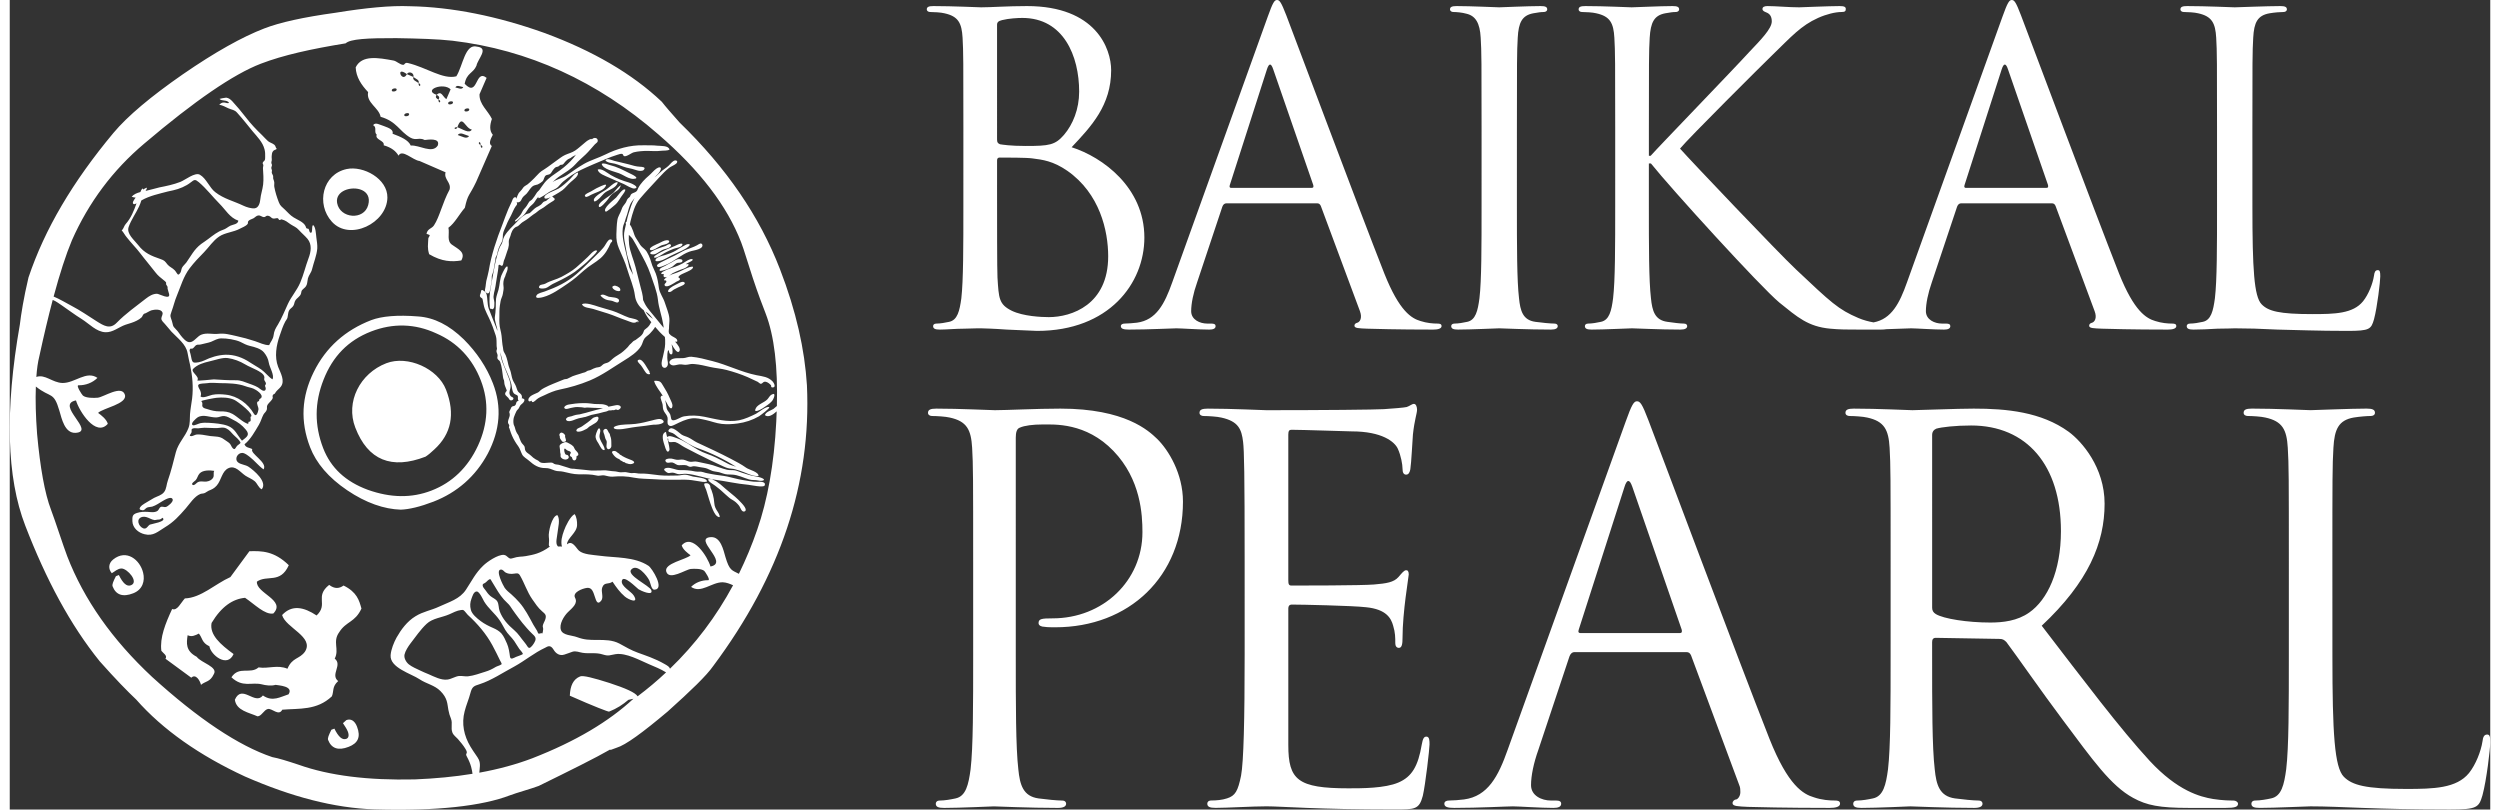 <?xml version="1.0" encoding="utf-8"?>
<!-- Generator: Adobe Illustrator 21.1.0, SVG Export Plug-In . SVG Version: 6.00 Build 0)  -->
<svg version="1.1" id="Слой_1" xmlns="http://www.w3.org/2000/svg" xmlns:xlink="http://www.w3.org/1999/xlink" x="0px" y="0px"
	 viewBox="0 0 307.476 100.346" width="105" height="34" fill="none" style="enable-background:new 0 0 307.476 100.346;" xml:space="preserve">
<rect x="0" y="0" width="307.476" height="100.346" fill="#333333" stroke="none"/>
<style type="text/css">
	.st0{fill-rule:evenodd;clip-rule:evenodd;fill:#FFFFFF;}
	.st1{fill-rule:evenodd;clip-rule:evenodd;fill:#FFFFFF;}
</style>
<path class="st0" d="M38.899,47.067c1.13-2.887,3.039-4.869,5.895-5.979
	c2.738-1.058,5.455-0.972,8.061,0.23c2.631,1.132,4.501,3.139,5.54,5.842
	c1.036,2.676,0.888,5.382-0.352,8.079c-1.246,2.691-3.177,4.57-5.76,5.569
	c-2.482,0.962-5.094,0.904-7.892-0.091c-2.774-1.022-4.593-2.728-5.537-5.157
	C37.761,52.713,37.773,49.918,38.899,47.067L38.899,47.067z M81.706,34.195
	L81.689,34.204l0.008-0.005L81.699,34.197l0.01-0.006l0.01-0.006v-0
	l0.009-0.006l0.009-0.006l0.002-0.001l0.008-0.005l0.009-0.006l0.003-0.002
	l0.015-0.01l0.005-0.004l0.004-0.002l0.016-0.011l0.002-0.002l0.018-0.012
	l0.001-0.001l0.009-0.006l0.009-0.007l0.001-0l0.008-0.006l0.009-0.006
	l0.002-0.002l0.006-0.004l0.009-0.007l0.004-0.003l0.014-0.01l0.005-0.004
	l0.003-0.002l0.009-0.006l0.007-0.005l0.001-0.001l0.009-0.006l0.008-0.006l0,0
	l0.008-0.006l0.009-0.006l0.001-0.001l0.007-0.005l0.008-0.006l0.002-0.002
	l0.006-0.004l0.007-0.006l0.004-0.003L81.992,33.989l0.008-0.005l0.005-0.004
	l0.002-0.001l0.008-0.006l0.006-0.005l0.002-0l0.007-0.006l0.008-0.006
	l0.007-0.005l0.007-0.005l0.001-0.002l0.005-0.004l0.007-0.005l0.003-0.002
	l0.011-0.008l0.004-0.003l0.002-0.002l0.007-0.004l0.005-0.003l0.001-0.002
	l0.006-0.004l0.005-0.004h0.001l0.006-0.004l0.006-0.004h0l0.005-0.004
	l0.005-0.003l0.002-0.001l0.004-0.002l0.005-0.003l0.002-0.001L82.152,33.875
	l0.005-0.003l0.003-0.002l0.002-0.001l0.004-0.003L82.171,33.864l0.001-0
	l0.005-0.002l0.004-0.003c0.299-0.167,0.636-0.283,0.951-0.419
	c0.254-0.098,0.53-0.158,0.752-0.322c0.067-0.038,0.252-0.18,0.259-0.268
	c0.011-0.216-0.173-0.062-0.318-0.097c0.019-0.132,1.072-0.451,0.79-0.623
	c-0.246-0.144-0.988,0.4-1.21,0.523c-0.586,0.331-1.238,0.494-1.862,0.748
	c-0.116,0.05-0.955,0.369-0.757,0.556c0.096,0.09,0.188-0.078,0.282,0.043
	c0.024,0.033-0.057,0.177-0.013,0.267l0.005,0.007l0.005,0.007l0.002,0.002
	l0.013,0.015l0.001,0.001l0.006,0.005l0.005,0.006h0l0.014,0.012
	l0.003,0.002l0.011,0.008l0.002,0.001l0.006,0.004l0.006,0.004l0.001,0
	l0.001,0l0.014,0.007l0.003,0.001l0.007,0.004l0.005,0.002l0.002,0
	l0.007,0.002l0.007,0.002l0.001,0.001l0.006,0.001l0.007,0.002l0.003,0
	l0.003,0.001l0.007,0.001l0.006,0.002h0.001l0.007,0l0.008,0.001
	l0.002,0h0.006l0.008,0h0.004h0.003h0.008h0.007h0.001h0.008
	l0.008-0h0.002l0.006-0.001l0.008-0.001l0.005-0l0.003-0.001
	l0.008-0.001l0.008-0.001l0-0L81.336,34.364l0.008-0.001l0.002-0
	l0.006-0.002l0.008-0.002l0.017-0.004h0.001l0.008-0.002l0,0l0.009-0.002
	l0.008-0.002l0.003-0.001l0.006-0.002l0.008-0.003l0.006-0.003l0.002-0.001
	l0.009-0.003l0.009-0.003l0-0l0.008-0.003l0.009-0.003l0.004-0.001
	l0.005-0.002l0.009-0.004l0.006-0.002l0.003-0.001l0.009-0.004l0.009-0.004
	h0.001l0.008-0.004l0.009-0.004l0.004-0.002l0.005-0.002h-0.001l-0.006,0.004
	l-0.003,0.001l-0.003,0.002l-0.006,0.004l-0.006,0.004l-0.006,0.004l-0.002,0.001
	l-0.005,0.003l-0.006,0.004l-0.006,0.004l-0.006,0.004l-0.001,0.001l-0.005,0.003
	l-0.006,0.004l-0.006,0.004l-0.006,0.004l-0.001,0l-0.017,0.012l-0.006,0.004
	l-0.001,0l-0.023,0.016l-0.001,0l-0.006,0.004l-0.006,0.004l-0.005,0.004
	l-0.005,0.004l-0.001,0L81.377,34.399l-0.006,0.005l-0.006,0.004l-0.004,0.004
	l-0.001,0l-0.006,0.004L81.343,34.426l-0.004,0.003l-0.002,0.002l-0.005,0.004
	l-0.005,0.005l-0.005,0.004l-0.003,0.003l-0.002,0.002l-0.005,0.005l-0.005,0.004
	l-0.005,0.005l-0.003,0.003l-0.002,0.002l-0.01,0.009l-0.005,0.005l-0.002,0.002
	l-0.003,0.002l-0.005,0.005l-0.009,0.009l-0,0l-0.002,0.002l-0.004,0.003
	l-0.005,0.005l-0.005,0.005l-0.005,0.005l-0.001,0.001l-0.003,0.003l-0.005,0.005
	l-0.005,0.005l-0.005,0.005l-0,0.001l-0.004,0.004l-0.005,0.005l-0.004,0.005
	l-0.004,0.005l-0,0l-0.004,0.005l-0.004,0.005L81.187,34.572l-0.004,0.005
	c-0.289,0.331,0.19,0.027,0.214,0.308c0.013,0.192-0.36,0.307-0.189,0.524
	c0.246,0.326,1.208-0.364,1.428-0.493c0.113-0.071,0.338-0.115,0.414-0.24
	c0.162-0.281-0.395-0.177-0.043-0.493c0.189-0.178,0.488-0.272,0.715-0.385
	c0.153-0.071,1.149-0.454,0.945-0.739c-0.07-0.016-0.127,0.001-0.202,0.011
	c-0.54,0.079-1.109,0.478-1.628,0.676l-0.016,0.005l-0.008,0.003l-0.007,0.002
	l-0.016,0.006l-0.001,0l-0.015,0.005l-0.01,0.003l-0.006,0.002l-0.016,0.005
	l-0.002,0.001l-0.014,0.005l-0.011,0.004l-0.005,0.002l-0.017,0.006l-0.003,0.001
	l-0.013,0.004l-0.013,0.004L82.657,33.811l-0.017,0.006l-0.005,0.001l-0.012,0.004
	l-0.014,0.005l-0.003,0.001l-0.018,0.006l-0.006,0.002l-0.012,0.004L82.555,33.847
	l-0.003,0.001l-0.018,0.006l-0.007,0.002l-0.01,0.004l-0.017,0.006h-0.001
	l-0.018,0.007l-0.009,0.003l-0.009,0.003l-0.019,0.007l0,0l-0.018,0.006
	l-0.01,0.003l-0.009,0.003l-0.018,0.007l-0.001,0l-0.017,0.006l-0.011,0.004
	l-0.007,0.002l-0.019,0.007l-0.002,0.001l-0.016,0.006l-0.013,0.004l-0.006,0.002
	l-0.019,0.007l-0.004,0.002l-0.015,0.005l-0.014,0.005l-0.005,0.001l-0.019,0.007
	l-0.005,0.002l-0.013,0.005l-0.016,0.005l-0.003,0.001l-0.019,0.007l-0.006,0.002
	l-0.013,0.005l-0.017,0.007l-0.002,0.001l-0.019,0.007l-0.008,0.003l-0.011,0.004
	l-0.018,0.007l-0.002,0l-0.019,0.008l-0.009,0.003l-0.009,0.004l-0.019,0.008l0,0
	l-0.019,0.008L81.987,34.062l-0.008,0.003l-0.019,0.008l-0.002,0l-0.017,0.007
	l-0.012,0.005l-0.007,0.003l-0.019,0.008l-0.003,0.001l-0.016,0.007l-0.013,0.006
	l-0.005,0.002L81.849,34.124l-0.004,0.002l-0.014,0.006l-0.014,0.006l-0.005,0.002
	l-0.018,0.009l-0.005,0.003l-0.013,0.006l-0.015,0.007l-0.003,0.002L81.741,34.176
	l-0.006,0.003l-0.011,0.006l-0.016,0.008L81.706,34.195L81.706,34.195z
	 M40.578,25.158c-0.128-0.749,0.317-1.288,0.956-1.57
	c1.314-0.57,3.413-0.085,2.902,1.82C43.922,27.352,40.924,27.097,40.578,25.158
	L40.578,25.158z M46.812,24.497c0.038-2.348-2.988-3.981-5.047-3.543
	c-3,0.642-3.819,4.338-1.836,6.529C42.138,29.926,46.757,27.669,46.812,24.497
	L46.812,24.497z M18.929,64.179c0.64,0.479-1.453,0.784-1.568,0.852
	c-0.255,0.155-0.332,0.468-0.631,0.486c-0.261,0.025-0.594-0.277-0.701-0.521
	c-0.33-0.696,0.279-1.067,0.888-0.904c0.346,0.088,0.677,0.329,1.032,0.375
	c0.099,0.011,0.232-0.044,0.341-0.052C18.618,64.395,18.68,64.414,18.929,64.179
	L18.929,64.179z M23.238,59.818c-0.131,0.088-0.337,0.367-0.526,0.304
	c-0.361-0.135,0.239-0.488,0.338-0.604c0.214-0.245,0.25-0.575,0.474-0.817
	c0.409-0.46,1.315-0.415,1.829-0.335c-0.163,0.233,0.021,0.554-0.141,0.843
	c-0.185,0.315-0.519,0.446-0.851,0.486C23.946,59.731,23.616,59.569,23.238,59.818
	L23.238,59.818z M31.194,45.815c-0.445-0.316-0.947-0.576-1.408-0.884
	c-0.91-0.612-1.96-0.99-3.05-0.958c-0.926,0.032-1.849,0.323-2.63,0.709
	c-0.308,0.152-1.042,0.351-1.326,0.236c-0.261-0.118-0.266-0.673-0.376-1.045
	c-0.018-0.087-0.133-0.405-0.105-0.486c0.124-0.337,0.195-0.066,0.404-0.209
	c0.141-0.092,0.289-0.338,0.408-0.394c0.202-0.113,0.356-0.027,0.567-0.086
	c0.413-0.118,0.872-0.177,1.272-0.326c0.442-0.183,0.753-0.408,1.262-0.425
	c0.688-0.016,1.774,0.152,2.378,0.435c0.417,0.207,0.737,0.393,1.191,0.5
	c0.579,0.136,1.346,0.33,1.736,0.808c0.303,0.37,0.522,0.788,0.595,1.266
	c0.079,0.552,0.742,1.59,0.452,2.066C32.051,46.704,31.695,46.17,31.194,45.815
	L31.194,45.815z M31.091,48.254c-0.395-0.344-0.896-0.514-1.379-0.686
	c-0.566-0.198-1.072-0.45-1.688-0.435c-0.919,0.012-1.818-0.053-2.733-0.107
	c-0.104-0.011-2.143,0.25-2.038,0.113c0.342-0.457-0.89-1.046-0.514-1.42
	c0.516-0.526,1.289-0.76,2.017-0.924c0.679-0.145,1.593-0.506,2.275-0.41
	c0.747,0.107,1.497,0.39,2.153,0.783c0.444,0.271,0.939,0.443,1.396,0.686
	c0.325,0.175,0.936,0.477,0.984,0.887c0.021,0.166-0.076,0.232,0.014,0.418
	c0.069,0.164,0.186,0.226,0.178,0.423c-0.005,0.081-0.099,0.133-0.107,0.197
	c-0.014,0.134,0.075,0.23,0.084,0.351C31.752,48.596,31.306,48.448,31.091,48.254
	L31.091,48.254z M30.251,51.27c-0.706-1.222-2.031-2.195-3.469-2.348
	c-0.559-0.062-1.121-0.094-1.671,0.017c-0.379,0.077-1.139,0.472-1.461,0.207
	c0.098-0.265,0.067-0.448-0.032-0.719c-0.071-0.184-0.376-0.562-0.225-0.737
	c0.164-0.188,0.829-0.148,1.056-0.191c0.536-0.101,1.099-0.007,1.647-0.007
	c1.001,0.007,2.183,0.031,3.128,0.385c0.313,0.121,0.661,0.167,0.974,0.293
	c0.297,0.118,1.311,0.737,0.956,1.172c-0.04,0.046-0.156,0.083-0.211,0.16
	c-0.037,0.034-0.002,0.13-0.044,0.186c-0.04,0.06-0.16,0.081-0.201,0.122
	c-0.146,0.271,0.171,0.64,0.13,0.961C30.77,51.121,30.555,51.794,30.251,51.27
	L30.251,51.27z M27.019,52.783c-0.661-0.25-1.584-0.324-2.318-0.369
	c-0.366-0.023-0.716-0.026-1.075,0.042c-0.203,0.042-0.726,0.31-0.887,0.262
	c-0.488-0.141,0.39-0.882,0.543-0.979c0.746-0.449,1.538,0.039,2.358,0.003
	c0.307-0.008,0.623-0.204,0.954-0.172c0.389,0.037,0.698,0.262,1.029,0.429
	c0.693,0.342,1.159,0.681,1.644,1.264c0.554,0.665,0.11,0.902-0.478,1.363
	C28.201,53.956,27.952,53.125,27.019,52.783L27.019,52.783z M22.525,54.062
	c-0.408-0.006-0.088-0.24-0.011-0.423c0.103-0.268-0.102-0.43,0.204-0.531
	c0.187-0.068,0.438,0.004,0.638-0.013c0.26-0.021,0.51-0.069,0.781-0.073
	c0.533-0.006,1.064,0.062,1.605,0.037c0.418-0.03,0.715-0.136,1.102,0.05
	c0.375,0.179,0.585,0.466,0.865,0.766c0.278,0.294,0.774,0.627,0.902,1.025
	c-0.171,0.212-0.374,0.248-0.518,0.48c-0.144,0.228-0.209,0.415-0.457,0.172
	c-0.158-0.158-0.212-0.43-0.388-0.594c-0.188-0.19-0.474-0.325-0.682-0.491
	c-0.529-0.414-1.08-0.334-1.7-0.414c-0.404-0.042-0.839-0.164-1.256-0.189
	c-0.153-0.013-0.304-0.016-0.457,0C22.962,53.888,22.688,54.063,22.525,54.062
	L22.525,54.062z M29.555,52.547c-0.625-0.161-1.351-0.916-1.95-1.243
	c-0.502-0.277-0.983-0.322-1.568-0.311c-0.554,0.003-1.004-0.102-1.524-0.274
	c-0.227-0.075-0.476-0.083-0.612-0.312c-0.117-0.182,0.097-0.43-0.154-0.673
	c-0.1-0.089,1.731-0.42,1.892-0.426c0.728-0.065,1.493-0.051,2.177,0.248
	c0.409,0.176,2.687,1.915,2.025,2.12c0.001,0.265,0.151,0.612-0.236,0.613
	C29.607,52.363,29.552,52.482,29.555,52.547L29.555,52.547z M22.303,33.254
	c0.528-0.697,1.17-1.376,1.79-1.998c0.616-0.632,1.096-1.417,1.863-1.934
	c0.741-0.505,1.783-0.531,2.598-0.986c0.254-0.136,0.717-0.299,0.915-0.554
	c0.146-0.183-0.073-0.232,0.205-0.468c0.112-0.097,0.389-0.165,0.539-0.255
	c0.203-0.116,0.35-0.325,0.596-0.353c0.291-0.03,0.452,0.212,0.714,0.204
	c0.237-0.007,0.244-0.275,0.642-0.125c0.165,0.063,0.288,0.27,0.464,0.3
	c0.206,0.046,0.399-0.07,0.589-0.038c0.08,0.011,0.121,0.205,0.204,0.221
	c0.105,0.035,0.196-0.093,0.273-0.076c0.508,0.126,0.709,0.326,1.134,0.622
	c0.383,0.253,0.681,0.324,1.021,0.709c0.344,0.385,0.725,0.688,1.061,1.086
	c0.576,0.698,0.434,1.601,0.12,2.42c-0.369,0.985-0.599,2.011-1.024,3.004
	c-0.412,0.965-1.093,1.704-1.521,2.624c-0.398,0.864-0.761,1.773-1.24,2.57
	c-0.292,0.478-0.471,0.759-0.54,1.338c-0.074,0.531-0.366,0.775-0.552,1.218
	c-0.621,0.003-1.181-0.31-1.757-0.495c-0.764-0.249-1.48-0.452-2.273-0.622
	c-0.834-0.181-1.445-0.381-2.299-0.285c-0.696,0.076-1.42-0.169-2.096,0.112
	c-0.447,0.189-0.753,0.698-1.18,0.872c-0.472,0.201-0.836-0.203-1.149-0.537
	c-0.311-0.337-0.488-0.715-0.818-1.023c-0.437-0.421-0.318-0.499-0.483-1.018
	c-0.169-0.545-0.277-0.548-0.05-1.156c0.246-0.653,0.397-1.356,0.671-1.994
	C21.201,35.479,21.537,34.26,22.303,33.254L22.303,33.254z M22.445,22.602
	c0.451-0.357,0.544-0.392,0.995-0.016c0.913,0.764,1.707,1.81,2.543,2.647
	c0.754,0.743,1.293,1.769,2.354,2.117c-0.052,0.462-0.652,0.469-0.983,0.625
	c-0.334,0.164-0.566,0.408-0.937,0.519c-0.656,0.226-1.199,0.665-1.793,1.115
	c-0.277,0.228-0.623,0.422-0.905,0.638c-0.877,0.675-1.224,1.438-1.834,2.299
	c-0.158,0.21-0.371,0.376-0.504,0.592c-0.125,0.21-0.114,0.469-0.216,0.64
	c-0.347,0.567-0.393,0.076-0.713-0.274c-0.293-0.312-0.65-0.41-0.912-0.734
	c-0.294-0.378-0.358-0.494-0.849-0.658c-1.157-0.397-2.008-0.741-2.762-1.727
	c-0.484-0.624-1.484-1.403-1.193-2.248c0.303-0.884,0.923-1.72,1.306-2.57
	c0.124-0.257,0.188-0.48,0.262-0.703c0.025-0.022,0.047-0.034,0.063-0.048
	c0.987-0.555,2.14-0.792,3.231-1.081c0.214-0.059,0.442-0.096,0.669-0.146
	C21.02,23.421,21.84,23.085,22.445,22.602L22.445,22.602z M47.918,4.728
	c2.755,0.047,5.154,0.115,6.972,0.321C64.275,6.163,72.842,10.075,80.384,16.646
	c5.145,4.438,8.533,8.867,10.285,13.41c0.355,0.911,0.785,2.44,1.435,4.394
	c0.649,1.965,1.214,3.435,1.587,4.391c1.083,2.809,1.527,6.655,1.4,11.486
	c-0.185,0.157-0.354,0.311-0.431,0.364c-0.32,0.2-0.945,0.359-1.053,0.77
	c0.441,0.352,1.04-0.09,1.459-0.471c-0.017,0.409-0.022,0.814-0.049,1.251
	c-0.267,5.312-1.106,9.805-2.356,13.396c-0.656,1.914-1.423,3.739-2.279,5.491
	c-0.864-0.457-1.158-0.363-1.665-2.076c-0.253-0.859-0.582-2.531-1.793-2.473
	c-2.339,0.125,2.338,3.188-0.063,3.643c-0.339-1.182-2.216-4.167-3.564-2.623
	c0.119,0.498,0.736,0.969,1.093,1.23c-0.525,0.533-3.35,0.994-3.007,2.039
	c0.366,1.131,2.41-0.289,3.05-0.344c0.433-0.035,1.314-0.053,1.661,0.244
	c0.088,0.078,0.818,1.166,0.48,1.152c-0.79-0.014-1.585,0.287-2.118,0.83
	c1.238,0.859,2.537-0.592,3.926-0.574c0.465,0.021,0.883,0.189,1.279,0.371
	c-2.085,3.871-4.679,7.318-7.819,10.342c-0.076-0.231-0.287-0.363-0.622-0.553
	c-1.297-0.75-2.47-1.098-3.374-1.436c-0.832-0.301-1.495-0.701-2.283-1.129
	c-0.845-0.441-1.784-0.451-2.748-0.447c-0.986-0.002-1.571-0.002-2.519-0.354
	c-0.583-0.225-1.72-0.199-1.966-0.857c-0.271-0.729,0.378-1.756,0.847-2.219
	c0.593-0.574,1.27-1.098,0.9-1.791c-0.351-0.666,0.863-1.152,1.495-1.234
	c0.645-0.064,0.777,0.607,0.969,1.145c0.127,0.344,0.271,1.035,0.752,0.475
	c0.38-0.447-0.045-1.156,0.156-1.678c0.262-0.699,0.738-0.32,1.272-0.705
	c0.456,0.684,0.906,1.314,1.527,1.842c0.473,0.4,1.803,0.947,1.082-0.158
	c-0.306-0.471-1.552-1.107-1.463-1.758c0.137-0.93,1.806,0.822,2.071,1.006
	c0.257,0.178,1.859,0.895,1.588,0.125c-0.204-0.586-3.17-1.873-2.467-2.584
	c0.722-0.744,1.92,0.791,2.193,1.32c0.18,0.34,0.267,1.213,0.648,1.195
	c1.362-0.037-0.29-2.678-0.726-2.959c-1.75-1.152-4.068-0.975-6.105-1.254
	c-0.732-0.102-1.944-0.127-2.507-0.617c-0.377-0.346-0.825-1.352-1.492-0.787
	c0.03-0.791,1.232-1.419,1.255-2.397c0.012-0.445-0.057-1.013-0.307-1.356
	c-0.543,0.29-1.124,1.486-1.316,2.05c-0.248,0.68-0.43,1.348-0.248,2.001
	c-0.141-0.109-0.434,0.041-0.534-0.076c-0.32-0.355-0.067-1.154-0.022-1.647
	c0.057-0.647,0.372-1.635-0.014-2.202c-0.695,0.085-1.146,2.149-1.062,2.709
	c0.108,0.719-0.131,1.123,0.136,1.189c-1.214,0.883-2.071,1.014-2.982,1.182
	c-0.579,0.113-0.81-0.01-1.755,0.293c-0.394,0.129-0.538-0.412-0.983-0.443
	c-0.729-0.051-2.061,0.852-2.542,1.328c-0.979,0.936-1.408,1.875-2.147,2.988
	c-0.77,1.172-2.096,1.523-3.296,2.084c-1.042,0.492-1.991,0.605-2.971,1.215
	c-1.021,0.623-1.775,1.639-2.335,2.633c-0.33,0.602-0.683,1.471-0.737,2.18
	c-0.122,1.562,2.546,2.289,3.586,2.988c0.854,0.572,1.851,0.723,2.581,1.455
	c0.899,0.891,0.853,1.586,0.989,2.322c0.123,0.623,0.13,0.559,0.329,1.117
	c0.225,0.594-0.057,1.125,0.179,1.725c0.133,0.332,0.454,0.539,0.675,0.789
	c0.317,0.359,0.709,0.832,0.955,1.254c0.378,0.631-0.094,0.463,0.136,0.881
	c0.572,1.049,0.652,1.703,0.722,2.176c-2.21,0.365-4.6,0.592-7.163,0.697
	c-5.786,0.127-10.554-0.455-14.394-1.82c-1.394-0.465-2.529-0.814-3.265-0.945
	c-4.167-1.396-9.209-4.768-14.896-9.939c-4.955-4.627-8.446-9.594-10.521-14.959
	c-0.461-1.199-1.532-4.517-2.006-5.755c-0.78-2.023-1.352-5.28-1.728-9.402
	c-0.167-2.231-0.219-4.199-0.154-5.88c1.86,1.485,2.204,0.547,2.922,3.018
	c0.283,0.954,0.655,2.784,1.99,2.723c2.589-0.132-2.583-3.516,0.063-4.021
	c0.376,1.303,2.453,4.601,3.943,2.903c-0.138-0.549-0.814-1.076-1.205-1.355
	c0.583-0.593,3.69-1.115,3.321-2.259c-0.399-1.246-2.656,0.317-3.366,0.375
	c-0.488,0.045-1.457,0.057-1.838-0.267c-0.102-0.081-0.9-1.285-0.538-1.273
	c0.881,0.019,1.752-0.324,2.343-0.916c-1.368-0.949-2.795,0.655-4.336,0.632
	C5.283,47.438,4.376,46.345,3.297,46.724c0.068-0.979,0.187-1.838,0.373-2.57
	c0.56-2.595,1.111-4.904,1.657-6.976c0.402,0.153,0.795,0.456,1.113,0.668
	c0.816,0.553,1.622,1.172,2.463,1.691c0.929,0.576,1.838,1.61,2.965,1.646
	c0.922,0.036,1.653-0.647,2.482-0.93c0.476-0.16,0.966-0.276,1.41-0.514
	c0.205-0.102,0.419-0.24,0.584-0.399c0.114-0.126,0.133-0.277,0.244-0.387
	c0.083-0.096,0.165-0.085,0.267-0.13c0.26-0.116,0.467-0.282,0.737-0.364
	c0.363-0.099,1.15-0.173,1.333,0.258c0.105,0.267-0.135,0.511-0.133,0.767
	c0.004,0.27,0.278,0.483,0.444,0.678c0.276,0.324,0.536,0.644,0.817,0.959
	c0.731,0.782,1.792,1.524,1.99,2.642c0.081,0.505,0.215,1.013,0.318,1.508
	c0.291,1.367,0.407,2.752,0.246,4.126c-0.081,0.639-0.212,1.309-0.262,1.941
	c-0.039,0.577,0.025,1.162-0.191,1.719c-0.408,1.083-1.259,1.844-1.565,3.003
	c-0.307,1.193-0.591,2.364-0.994,3.513c-0.172,0.465-0.157,1.028-0.459,1.416
	c-0.312,0.408-0.816,0.511-1.243,0.729c-0.412,0.215-0.802,0.496-1.214,0.72
	c-0.291,0.158-1.007,0.751-0.221,0.812c0.284,0.014,0.334-0.23,0.556-0.328
	c0.197-0.083,0.444-0.07,0.645-0.123c0.485-0.154,0.861-0.44,1.286-0.688
	c0.232-0.131,1.114-0.683,1.257-0.192c0.087,0.3-0.615,0.866-0.85,0.928
	c-0.187,0.051-0.449-0.098-0.628-0.009c-0.205,0.101-0.23,0.364-0.406,0.489
	c-0.345,0.238-0.833,0.15-1.197,0.126c-0.461-0.028-0.914-0.011-1.351,0.132
	c-0.56,0.18-0.586,0.418-0.569,1.02c0.028,0.845,0.745,1.432,1.505,1.616
	c1.087,0.275,1.661-0.338,2.518-0.852c1.102-0.663,1.759-1.397,2.595-2.353
	c0.492-0.563,1.06-1.483,1.796-1.779c0.167-0.069,0.344-0.037,0.525-0.112
	c0.169-0.064,0.336-0.216,0.507-0.293c0.433-0.178,0.686-0.276,1.017-0.653
	c0.575-0.667,0.636-1.797,1.466-2.155c0.846-0.372,1.434,0.505,2.085,0.942
	c0.383,0.249,0.818,0.398,1.164,0.697c0.322,0.29,0.463,0.807,0.856,0.992
	c0.752-0.915-0.965-2.345-1.63-2.794c-0.381-0.256-0.984-0.275-1.298-0.542
	c-0.502-0.409-0.066-1.19,0.517-1.176c0.331,0.017,0.651,0.292,0.902,0.477
	c0.622,0.472,1.108,1.126,1.738,1.566c0.542-0.876-1.748-1.977-1.397-2.513
	c-0.363-0.208-0.797-0.142-0.969-0.599c0.758-0.593,1.285-1.587,1.785-2.419
	c0.247-0.418,0.342-0.84,0.562-1.26c0.111-0.213,0.339-0.348,0.414-0.601
	c0.08-0.277-0.057-0.381,0.116-0.646c0.157-0.245,0.517-0.5,0.613-0.782
	c0.044-0.114-0.013-0.112-0.009-0.22c0.008-0.189,0.022-0.161,0.117-0.266
	c0.018-0.021,0.117-0.05,0.148-0.078c0.058-0.045,0.096-0.156,0.137-0.215
	c0.187-0.238,0.439-0.419,0.614-0.647c0.566-0.723-0.035-1.722-0.327-2.465
	c-0.477-1.254-0.231-2.656,0.2-3.886c0.192-0.57,0.406-1.22,0.692-1.745
	c0.104-0.196,0.214-0.265,0.269-0.484c0.092-0.394,0.046-0.795,0.368-1.087
	c0.159-0.143,0.295-0.236,0.39-0.429c0.092-0.183,0.094-0.373,0.19-0.548
	c0.189-0.372,0.628-0.511,0.732-0.927c0.058-0.212,0.016-0.312,0.2-0.48
	c0.212-0.205,0.393-0.299,0.501-0.593c0.09-0.253,0.085-0.523,0.149-0.787
	c0.109-0.412,0.414-0.702,0.515-1.144c0.2-0.826,0.582-1.717,0.645-2.574
	c0.025-0.441-0.055-0.913-0.115-1.351c-0.042-0.318-0.075-1.371-0.413-1.539
	c-0.207,0.151,0.003,1.039-0.304,0.946c-0.188-0.061-0.146-0.369-0.252-0.472
	c-0.071-0.067-0.161-0.003-0.239-0.07c-0.087-0.073-0.086-0.176-0.129-0.273
	c-0.263-0.533-0.992-0.771-1.481-1.083c-0.453-0.285-0.675-0.576-1.059-0.942
	c-0.372-0.364-0.587-0.452-0.772-0.929c-0.242-0.627-0.444-1.263-0.564-1.921
	c-0.041-0.245,0.049-0.476-0.037-0.726c-0.031-0.114-0.084-0.197-0.103-0.317
	c-0.016-0.102,0.022-0.227-0.016-0.341c-0.041-0.135-0.135-0.228-0.159-0.381
	c-0.009-0.093,0.036-0.187,0.025-0.285c-0.017-0.116-0.085-0.181-0.079-0.3
	c0-0.121,0.076-0.205,0.076-0.317c0.012-0.146-0.057-0.165-0.072-0.288
	c-0.016-0.15,0.019-0.142,0.044-0.271c0.035-0.207-0.024-0.382,0-0.595
	c0.029-0.211,0.016-0.386,0.144-0.565c0.143-0.21,0.304-0.162,0.484-0.311
	c-0.169-0.17-0.119-0.373-0.306-0.517c-0.24-0.197-0.538-0.252-0.774-0.441
	c-0.263-0.225-0.487-0.503-0.734-0.74c-0.722-0.688-1.435-1.441-2.053-2.254
	c-0.524-0.678-1.064-1.323-1.642-1.949c-0.219-0.23-0.433-0.409-0.756-0.455
	c-0.088-0.006-0.838,0.142-0.829,0.156c0.258,0.316,0.917,0.071,1.177,0.486
	c-0.16,0.125-0.432-0.043-0.62-0.038c-0.263-0.01-0.41,0.105-0.595,0.279
	c0.414,0.063,0.756,0.267,1.118,0.434c0.449,0.206,0.769,0.168,1.101,0.554
	c0.374,0.433,0.759,0.853,1.1,1.292c0.265,0.342,0.536,0.675,0.815,1.006
	c0.576,0.683,1.253,1.346,1.479,2.233c0.081,0.306,0.091,0.616,0.08,0.919
	c-0.005,0.131,0.006,0.306-0.047,0.424c-0.063,0.131-0.232,0.19-0.259,0.349
	c-0.021,0.102,0.069,0.165,0.076,0.267c0.017,0.112-0.046,0.23-0.044,0.35
	c0.039,0.677,0.1,1.386,0.022,2.069c-0.076,0.642-0.297,1.225-0.351,1.845
	c-0.043,0.415-0.192,1.021-0.691,1.095c-0.41,0.048-1.018-0.141-1.387-0.317
	c-1.243-0.595-2.431-0.846-3.509-1.689c-0.725-0.559-1.1-1.702-1.907-2.16
	c-0.593-0.338-1.805,0.646-2.404,0.887c-0.867,0.339-1.742,0.514-2.624,0.69
	c-0.54,0.12-1.054,0.297-1.588,0.406c-0.038,0.004-0.074,0.016-0.111,0.025
	c0.086-0.137,0.162-0.269,0.183-0.406c-0.169,0.045-0.325,0.12-0.471,0.234
	c-0.025-0.056-0.038-0.087-0.056-0.136c-0.172,0.11-0.238,0.277-0.3,0.448
	c-0.42,0.113-0.827,0.275-1.08,0.581c0.129,0.063,0.338,0.101,0.495,0.108
	c-0.139,0.193-0.569,0.72-0.203,0.821c0.052,0.014,0.172-0.039,0.309-0.11
	c-0.328,0.927-0.677,1.824-1.359,2.588c-0.208,0.242-0.229,0.573-0.479,0.759
	c0.237,0.257,0.39,0.593,0.636,0.875c0.274,0.326,0.538,0.667,0.84,0.991
	c0.614,0.651,1.114,1.386,1.69,2.071c0.345,0.414,0.685,0.853,1.016,1.271
	c0.307,0.405,0.649,0.667,1.032,0.973c0.07,0.06,0.229,0.17,0.271,0.25
	c0.068,0.13-0.006,0.153,0.021,0.257c0.029,0.105,0.111,0.16,0.162,0.272
	c0.052,0.119-0.003,0.159,0.021,0.259c0.045,0.218,0.13,0.438,0.184,0.662
	c0.206,0.811-1.229-0.018-1.497-0.019c-0.523,0.004-0.959,0.28-1.362,0.589
	c-1.244,0.98-2.515,1.861-3.626,3.001c-0.827,0.86-1.592,0.385-2.505-0.191
	c-1.009-0.638-2.032-1.35-3.093-1.901c-0.737-0.387-1.457-0.836-2.226-1.153
	c0.764-2.844,1.523-5.188,2.268-6.972c2.083-4.707,5.072-8.701,8.964-11.985
	c6.27-5.323,11.065-8.601,14.453-9.906c2.805-1.074,6.25-1.828,10.512-2.523
	C42.213,4.834,44.283,4.715,47.918,4.728L47.918,4.728z M57.881,73.318
	c0.352-0.002,0.771,0.979,0.919,1.236c0.519,0.867,1.354,1.492,1.925,2.334
	c0.267,0.385,0.466,0.805,0.703,1.201c0.306,0.518,0.767,0.881,1.103,1.367
	c0.217,0.318,0.408,0.666,0.634,0.986c0.073,0.088,0.471,0.52,0.433,0.625
	c-0.022,0.082-0.719,0.309-0.848,0.363c-0.305,0.137-0.682,0.404-0.744-0.041
	c-0.071-0.537-0.152-1.117-0.374-1.621c-0.198-0.441-0.373-0.881-0.693-1.256
	c-0.268-0.291-0.646-0.51-1.011-0.666c-0.54-0.231-1.077-0.502-1.545-0.852
	c-0.456-0.342-1.102-0.859-1.23-1.422c-0.122-0.475-0.092-0.902,0.076-1.346
	C57.327,73.973,57.489,73.32,57.881,73.318L57.881,73.318z M60.845,70.607
	c0.311-0.039,0.415,0.262,0.645,0.377c0.358,0.178,0.696,0.172,1.073,0.119
	c0.319-0.053,0.504-0.078,0.68,0.221c0.559,0.951,0.88,2.027,1.524,2.953
	c0.357,0.514,0.734,1.086,1.208,1.486c0.4,0.346,0.566,0.465,0.425,0.973
	c-0.085,0.312-0.322,0.584-0.33,0.916c0.008,0.135,0.068,0.217,0.049,0.367
	c-0.008,0.176-0.043,0.35-0.09,0.502c-0.182-0.102-0.349,0.078-0.49,0.01
	c-0.065-0.037-0.136-0.27-0.163-0.326c-0.143-0.264-0.336-0.514-0.478-0.779
	c-0.515-0.949-1.034-1.971-1.747-2.775c-0.308-0.34-0.625-0.678-0.975-0.979
	c-0.28-0.229-0.617-0.51-0.826-0.807C61.164,72.594,60.192,70.693,60.845,70.607
	L60.845,70.607z M59.716,72.004c0.163,0.268,0.335,0.553,0.506,0.834
	c0.415,0.701,0.843,1.357,1.464,1.914c0.26,0.232,0.419,0.484,0.618,0.791
	c0.225,0.344,0.497,0.68,0.742,1.021c0.311,0.443,0.688,0.873,1.043,1.287
	c0.206,0.244,0.43,0.471,0.653,0.686c0.13,0.135,0.303,0.266,0.385,0.436
	c0.156,0.299-0.047,0.594-0.207,0.855c-0.088,0.139-0.215,0.295-0.337,0.397
	c-0.17,0.146-0.275,0.096-0.396-0.072c-0.131-0.191-0.241-0.383-0.406-0.566
	c-0.414-0.488-0.747-1.049-1.232-1.459c-0.789-0.672-1.46-1.391-1.825-2.379
	c-0.141-0.379-0.086-0.848-0.284-1.191c-0.18-0.315-0.605-0.453-0.866-0.68
	c-0.261-0.227-0.429-0.465-0.613-0.73c-0.118-0.164-0.324-0.359-0.339-0.562
	c-0.019-0.203,0.079-0.217,0.246-0.303c0.214-0.113,0.333-0.316,0.52-0.428
	C59.588,71.723,59.597,71.793,59.716,72.004L59.716,72.004z M54.248,84.238
	c-0.77,0.098-1.633-0.359-2.321-0.662c-0.35-0.154-0.7-0.277-1.032-0.451
	c-0.468-0.225-1.02-0.451-1.424-0.77c-0.34-0.277-0.627-0.779-0.539-1.215
	c0.097-0.449,0.462-1.01,0.732-1.369c0.647-0.83,1.237-1.719,2.008-2.441
	c0.729-0.699,1.921-0.785,2.816-1.184c0.464-0.205,0.943-0.473,1.452-0.531
	c0.172-0.016,0.237-0.037,0.355,0.055c0.171,0.141,0.312,0.383,0.476,0.541
	c1.207,1.102,2.273,2.334,3.055,3.775c0.347,0.631,0.66,1.291,0.975,1.932
	c0.043,0.094,0.131,0.203,0.157,0.303c0.019,0.164,0.056,0.07-0.07,0.162
	c-0.133,0.109-0.478,0.188-0.648,0.289C59.824,82.924,59.426,83.125,58.953,83.262
	c-0.701,0.211-1.407,0.492-2.137,0.57c-0.372,0.039-0.747-0.068-1.111-0.041
	C55.198,83.848,54.759,84.176,54.248,84.238L54.248,84.238z M77.83,86.312
	c-0.288-0.467-1.491-0.998-3.487-1.652c-2.031-0.646-3.261-0.955-3.629-0.818
	c-0.87,0.344-1.243,1.166-1.289,2.396c3.049,1.352,4.778,2.004,4.863,1.973
	c0.966-0.379,1.72-0.881,2.397-1.461l0.627-0.137
	c-3.026,2.807-7.128,5.275-12.535,7.379c-1.963,0.748-4.158,1.35-6.57,1.787
	c0.038-0.559,0.177-1.086-0.06-1.613c-0.13-0.309-0.571-0.832-1.039-1.617
	c-0.802-1.342-1.127-2.848-0.72-4.379c0.189-0.762,0.517-1.49,0.711-2.244
	c0.209-0.801,0.412-0.889,1.146-1.117c1.461-0.465,2.918-1.457,4.274-2.174
	c1.379-0.756,2.456-1.695,3.857-2.348c0.267-0.123,0.622-0.449,1.037,0.244
	c0.284,0.484,0.747,0.791,1.322,0.613c0.395-0.121,0.631-0.227,1.01-0.354
	c0.433-0.145,0.853,0.072,1.273,0.131c0.902,0.135,1.62-0.076,2.502,0.207
	c0.744,0.234,0.864,0.07,1.571-0.041c1.312-0.201,3.032,0.773,4.158,1.25
	c0.676,0.293,1.461,0.594,2.108,1.01C80.249,84.391,79.076,85.379,77.83,86.312
	L77.83,86.312z M21.467,9.203c-3.945,2.736-6.854,5.171-8.62,7.281
	c-5.044,6.051-8.514,11.92-10.524,17.915c-0.6,2.535-0.92,4.571-1.07,5.833
	c-1.88,10.685-1.634,18.96,0.671,24.926c2.598,6.733,5.597,12.318,9.229,16.815
	c1.952,2.199,3.448,3.728,4.518,4.738c3.284,3.732,7.837,6.928,13.484,9.541
	c5.759,2.52,11.035,3.904,16.054,4.078c7.729,0.23,13.367-0.426,16.815-1.752
	c0.688-0.27,2.679-0.824,3.549-1.158c3.989-1.959,6.953-3.422,8.936-4.559
	c-0.237,0.197-0.059,0.121,0.715-0.174c1.099-0.318,3.236-1.883,6.33-4.49
	c2.899-2.602,4.817-4.443,5.667-5.67c8.327-11.168,12.147-22.708,11.596-34.766
	c-0.277-4.417-1.322-9.172-3.344-14.397c-2.53-6.559-6.64-12.557-12.431-18.167
	c-1.039-1.175-1.773-2.008-2.213-2.581C77.166,9.138,72.276,6.293,66.262,4.08
	C60.46,2.003,54.804,0.866,49.606,0.772c-2.359-0.102-5.459,0.195-9.224,0.809
	c-4,0.551-6.916,1.201-8.839,1.948C28.843,4.566,25.459,6.449,21.467,9.203
	L21.467,9.203z M16.534,70.992c-0.378-1.58-2.06-2.982-3.725-1.631
	c-0.565,0.459-0.629,1.141-0.16,1.693c0.384-0.219,0.727-0.574,1.194-0.586
	c0.725-0.014,2.223,1.676,1.177,2.08c-0.509,0.199-0.994-0.248-1.495-1.27
	l-0.364,0.143c-0.333,0.656-0.497,1.035-0.41,1.264
	c0.406,1.055,1.264,1.361,2.546,0.861C16.48,73.09,16.781,72.004,16.534,70.992
	L16.534,70.992z M41.905,90.676c0.18,0.461,0.102,0.799-0.171,0.904
	c-0.512,0.201-0.991-0.242-1.494-1.262l-0.371,0.139
	c-0.323,0.656-0.49,1.031-0.406,1.268c0.409,1.053,1.262,1.355,2.544,0.85
	c1.15-0.439,1.533-1.217,1.039-2.5c-0.281-0.734-0.769-1.027-1.319-0.814
	l-0.425,0.381C41.544,90.018,41.783,90.355,41.905,90.676L41.905,90.676z
	 M54.08,48.306c-1.007-2.623-4.749-4.299-7.401-3.282
	c-3.264,1.256-5.081,4.792-3.845,7.98c1.562,4.055,4.502,5.226,8.708,3.602
	c0.347-0.226,0.71-0.535,1.088-0.895C54.722,53.804,55.255,51.339,54.08,48.306
	L54.08,48.306z M81.229,32.966c-0.153,0.082-0.588,0.234-0.659,0.417
	c-0.136,0.316,0.301,0.161,0.463,0.128c0.341-0.087,0.677-0.215,0.989-0.39
	c0.236-0.127,0.406-0.347,0.64-0.491c0.189-0.113,0.609-0.002,0.711-0.229
	c0.133-0.327-0.46-0.317-0.639-0.246c-0.257,0.091-0.517,0.27-0.751,0.402
	C81.732,32.689,81.477,32.815,81.229,32.966L81.229,32.966z M80.734,31.254
	c-0.238,0.122-0.493,0.255-0.708,0.414c-0.304,0.223-0.134,0.35,0.157,0.241
	c0.432-0.158,0.828-0.491,1.248-0.686c0.298-0.137,0.574-0.285,0.885-0.391
	c0.278-0.102,0.761-0.142,0.965-0.349c0.152-0.156,0.166-0.308-0.085-0.283
	c-0.245,0.022-0.549,0.203-0.771,0.297C81.866,30.748,81.27,30.962,80.734,31.254
	L80.734,31.254z M82.521,31.085c-0.407,0.236-0.83,0.386-1.279,0.527
	c-0.301,0.093-1.008,0.229-1.175,0.538c-0.143,0.296,0.243,0.238,0.447,0.205
	c0.676-0.138,1.219-0.591,1.84-0.848c0.329-0.146,0.65-0.293,0.962-0.437
	c0.288-0.136,0.598-0.303,0.827-0.512c0.181-0.165,0.241-0.313-0.062-0.302
	c-0.212,0.012-0.455,0.197-0.65,0.292C83.119,30.698,82.835,30.906,82.521,31.085
	L82.521,31.085z M83.724,30.998c-0.42,0.189-0.806,0.439-1.219,0.648
	c-0.576,0.283-1.188,0.547-1.758,0.853c-0.165,0.088-0.739,0.372-0.426,0.573
	c0.187,0.116,0.629-0.09,0.813-0.162c0.634-0.233,1.211-0.63,1.784-1
	c0.411-0.268,0.839-0.539,1.307-0.707c0.371-0.137,0.775-0.163,1.142-0.31
	c0.163-0.065,0.356-0.146,0.453-0.297c0.086-0.144,0.069-0.352-0.127-0.41
	c-0.121-0.04-0.427,0.177-0.524,0.229C84.719,30.661,84.203,30.798,83.724,30.998
	L83.724,30.998z M79.379,30.955c0.225,0.259,1.146-0.434,1.363-0.52
	c0.264-0.11,0.659-0.133,0.885-0.32c0.249-0.195,0.066-0.35-0.159-0.344
	c-0.358,0.017-0.694,0.244-1.005,0.384C80.306,30.23,79.136,30.679,79.379,30.955
	L79.379,30.955z M79.578,31.167c-0.531,0.327,0.168,0.462,0.499,0.295
	c0.273-0.128,0.522-0.324,0.801-0.466c0.296-0.161,0.738-0.153,0.989-0.403
	c0.118-0.102,0.178-0.258-0.038-0.325c-0.16-0.046-0.392,0.156-0.536,0.217
	C80.733,30.687,80.091,30.86,79.578,31.167L79.578,31.167z M81.646,35.953
	c-0.124,0.218,0.01,0.285,0.225,0.232c0.19-0.05,0.301-0.212,0.469-0.302
	c0.168-0.095,0.375-0.198,0.555-0.279c0.195-0.093,0.399-0.156,0.58-0.263
	c0.151-0.086,0.308-0.246,0.113-0.361c-0.207-0.136-0.555,0.069-0.731,0.159
	C82.501,35.328,81.861,35.584,81.646,35.953L81.646,35.953z M73.766,53.187
	c-0.255,0.111-0.212,0.312-0.125,0.533c0.092,0.203,0.109,0.395,0.178,0.605
	c0.024,0.098,0.085,0.18,0.135,0.267c0.144,0.292-0.087,0.665,0.071,0.959
	c0.176,0.314,0.557,0.012,0.549-0.262c-0.014-0.287,0.011-0.576-0.033-0.87
	c-0.022-0.123-0.049-0.242-0.1-0.357c-0.006-0.019-0.017-0.052-0.023-0.078
	c-0.011-0.077-0.021-0.154-0.054-0.217c-0.032-0.068-0.104-0.125-0.139-0.199
	C74.134,53.381,74.034,53.064,73.766,53.187L73.766,53.187z M72.626,53.99
	c-0.049,0.373,0.138,0.652,0.335,0.948c0.142,0.21,0.32,0.673,0.536,0.797
	c0.423,0.234,0.198-0.266,0.109-0.459c-0.181-0.386-0.46-0.719-0.506-1.155
	c-0.025-0.242,0.141-0.601,0.1-0.798C73.037,52.617,72.657,53.749,72.626,53.99
	L72.626,53.99z M68.876,54.277c-0.015-0.047-0.034-0.085-0.042-0.132
	c0.002-0.046,0.018-0.102,0.019-0.135c-0.04-0.199-0.339-0.441-0.536-0.373
	c-0.112,0.053-0.22,0.196-0.182,0.327c0.011,0.063,0.044,0.082,0.055,0.147
	c0.005,0.051-0.015,0.087,0,0.143c0.026,0.128,0.093,0.184,0.149,0.28
	c0.103,0.152,0.131,0.259,0.326,0.239c0.127-0.009,0.287-0.023,0.286-0.196
	C68.947,54.487,68.894,54.368,68.876,54.277L68.876,54.277z M77.403,24.644
	c-0.299,0.56-0.488,1.215-0.689,1.821c-0.109,0.339-0.187,0.68-0.255,1.021
	c-0.038,0.011-0.071,0.041-0.101,0.1c-0.038,0.07-0.003,0.126,0.034,0.177
	c-0.05,0.269-0.106,0.528-0.176,0.79c-0.213,0.852,0.112,1.763,0.231,2.612
	c0.157,1.018,0.607,1.933,0.818,2.922c-0.111-0.245-0.238-0.498-0.376-0.735
	c-0.136-0.245-0.136-0.506-0.21-0.77c-0.098-0.36-0.169-0.732-0.247-1.079
	c-0.246-1.057-0.582-2.176-0.435-3.262c0.048-0.378,0.222-0.628,0.307-0.991
	c0.043-0.215,0.13-0.39,0.201-0.594c0.176-0.528,0.266-1.18,0.598-1.64
	c0.122-0.153,0.239-0.319,0.364-0.489C77.448,24.562,77.422,24.602,77.403,24.644
	L77.403,24.644z M77.243,29.67c0.27,0.436,0.519,0.905,0.763,1.353
	c0.531,0.978,1.076,1.932,1.431,2.999c0.334,1.031,0.791,2.056,0.912,3.146
	c0.103,1.02,0.485,2,0.647,3.008c0.029,0.146,0.049,0.299,0.069,0.456
	c-0.047-0.064-0.102-0.127-0.157-0.177c-0.117-0.155-0.238-0.287-0.35-0.432
	c-0.492-0.64-1.037-1.227-1.516-1.867c-0.238-0.319-0.389-0.634-0.533-0.962
	c-0.014-0.583-0.197-1.173-0.347-1.746c-0.199-0.787-0.382-1.556-0.596-2.355
	c-0.232-0.904-0.677-1.871-0.791-2.806c-0.038-0.375-0.055-0.772-0.036-1.178
	C76.916,29.293,77.113,29.452,77.243,29.67L77.243,29.67z M79.133,39.042
	c-0.138-0.13-0.235-0.274-0.327-0.421c0.022,0.008,0.035,0.018,0.059,0.037
	c0.339,0.175,0.615,0.544,0.869,0.874C79.52,39.379,79.32,39.228,79.133,39.042
	L79.133,39.042z M81.43,20.743c-0.392,0.258-0.718,0.523-1.057,0.864
	c-0.137,0.135-0.285,0.268-0.447,0.382c0.014-0.014,0.024-0.023,0.035-0.034
	c0.234-0.237,0.599-0.562,0.709-0.871c0.173-0.444-0.212-0.396-0.512-0.184
	c-0.324,0.228-0.606,0.593-0.915,0.856c-0.49,0.415-1.06,0.987-1.346,1.567
	c-0.101,0.192-0.086,0.333-0.296,0.456c-0.16,0.106-0.351,0.135-0.509,0.247
	c-0.14,0.111-0.124,0.17-0.197,0.314c-0.056,0.111-0.138,0.153-0.238,0.237
	c-0.193,0.176-0.19,0.436-0.357,0.627c-0.196,0.246-0.373,0.455-0.463,0.771
	c-0.146,0.453-0.444,0.821-0.518,1.308c-0.092,0.564-0.095,1.18-0.123,1.759
	c-0.021,0.629,0.067,1.17,0.316,1.75c0.362,0.854,0.775,1.7,1.029,2.584
	c0.315,1.082,0.818,2.153,0.956,3.273c0.087,0.719,0.499,1.382,1.087,1.807
	c0.216,0.519,0.564,1.02,0.945,1.488c-0.091,0.085-0.136,0.233-0.225,0.354
	c-0.156,0.223-0.32,0.368-0.545,0.528c-0.133,0.098-0.168,0.198-0.206,0.342
	c-0.085,0.27-0.323,0.495-0.556,0.656c-0.146,0.096-0.281,0.213-0.42,0.318
	c-0.1,0.065-0.244,0.1-0.327,0.194c-0.088,0.076-0.154,0.167-0.239,0.245
	c-0.085,0.068-0.171,0.138-0.233,0.229c-0.065,0.073-0.101,0.143-0.169,0.212
	c-0.082,0.098-0.171,0.172-0.262,0.26c-0.18,0.174-0.373,0.338-0.574,0.487
	c-0.289,0.206-0.609,0.363-0.891,0.582c-0.29,0.207-0.481,0.509-0.841,0.625
	c-0.176,0.047-0.344,0.091-0.49,0.195c-0.163,0.127-0.303,0.319-0.518,0.336
	c-0.237,0.021-0.437,0.08-0.662,0.176c-0.179,0.068-0.333,0.197-0.528,0.228
	c-0.155,0.019-0.249,0.051-0.379,0.147c-0.142,0.11-0.277,0.119-0.442,0.167
	c-0.136,0.035-0.275,0.093-0.403,0.133c-0.278,0.083-0.56,0.164-0.843,0.271
	c-0.225,0.088-0.438,0.237-0.668,0.324c-0.147,0.056-0.287,0.02-0.43,0.085
	c-0.128,0.063-0.249,0.105-0.379,0.153C67.992,47.311,67.689,47.439,67.377,47.566
	c-0.369,0.153-0.739,0.311-1.091,0.5c-0.162,0.088-0.312,0.167-0.447,0.275
	c-0.131,0.115-0.233,0.242-0.392,0.324c-0.11,0.062-0.242,0.11-0.369,0.163
	c-0.255,0.119-0.557,0.245-0.717,0.499c-0.039,0.054-0.063,0.122-0.074,0.189
	c-0.007,0.085,0.003,0.167,0.064,0.211c0.118,0.089,0.222-0.031,0.338-0.061
	c0.054,0.434,0.488-0.034,0.649-0.178c0.277-0.232,0.637-0.354,0.956-0.505
	c0.574-0.28,1.235-0.563,1.852-0.688c1.237-0.251,2.53-0.618,3.76-1.132
	c1.544-0.65,2.841-1.612,4.269-2.49c0.701-0.43,1.666-1.051,2.087-1.786
	c0.182-0.288,0.228-0.672,0.427-0.94c0.197-0.251,0.487-0.401,0.693-0.63
	c0.16-0.176,0.473-0.505,0.62-0.8c0.201,0.226,0.399,0.446,0.579,0.652
	c0.195,0.213,0.416,0.404,0.628,0.596c0.013,0.11,0.033,0.234,0.033,0.341
	c0.009,0.188,0.012,0.37,0,0.545c-0.014,0.515-0.16,1.003-0.26,1.497
	c-0.079,0.398-0.238,0.715-0.153,1.13c0.071,0.352,0.474,0.44,0.667,0.121
	c0.205-0.313,0-0.705,0.011-1.047c0.004-0.195-0.011-0.86,0.154-0.963
	c0.093,0.162,0.044,0.485,0.298,0.536c0.238,0.052,0.204-0.348,0.198-0.506
	c-0.006-0.261-0.06-0.506-0.121-0.744c0.024,0.03,0.054,0.063,0.078,0.106
	c0.102,0.173,0.623,1.162,0.894,0.748c0.197-0.299-0.201-0.805-0.539-1.189
	c0.231,0.058,0.384,0.013,0.211-0.295c-0.108-0.164-0.569-0.334-0.734-0.484
	c-0.08-0.073-0.146-0.149-0.213-0.215c-0.017-0.057-0.03-0.108-0.038-0.161
	c-0.027-0.168,0.017-0.325,0.027-0.493c-0.008-0.406,0.078-0.806,0.045-1.214
	c-0.055-0.663-0.362-1.306-0.554-1.932c-0.192-0.644-0.65-1.173-0.747-1.857
	c-0.084-0.626-0.164-1.19-0.391-1.799c-0.123-0.33-0.3-0.638-0.428-0.971
	c-0.099-0.259-0.155-0.531-0.252-0.796c-0.12-0.319-0.252-0.63-0.433-0.919
	c-0.164-0.242-0.326-0.378-0.543-0.56c-0.205-0.176-0.353-0.404-0.48-0.643
	c-0.165-0.29-0.402-0.57-0.507-0.881c-0.112-0.343-0.224-0.691-0.386-1.013
	c-0.024-0.044-0.093-0.161-0.178-0.282c0.027-0.146,0.05-0.288,0.084-0.415
	c0.246-0.97,0.514-2.022,1.168-2.788c0.77-0.911,1.593-1.756,2.387-2.632
	c0.367-0.396,0.796-0.85,1.22-1.176c0.268-0.206,0.675-0.34,0.897-0.545
	c0.304-0.3-0.045-0.508-0.365-0.303C81.959,20.168,81.749,20.53,81.43,20.743
	L81.43,20.743z M71.068,17.874c-0.334,0.266-0.631,0.558-0.988,0.79
	c-0.38,0.259-0.833,0.356-1.246,0.547c-0.379,0.174-0.697,0.443-1.037,0.68
	c-0.366,0.263-0.739,0.531-1.103,0.805c-0.25,0.191-0.529,0.345-0.788,0.522
	c-0.094,0.065-0.183,0.138-0.257,0.211c-0.301,0.278-0.557,0.61-0.861,0.881
	c-0.204,0.179-0.386,0.387-0.602,0.542c-0.254,0.175-0.46,0.242-0.61,0.505
	c-0.13,0.21-0.325,0.364-0.476,0.563c-0.062,0.091-0.233,0.453-0.298,0.751
	c-0.001-0.135-0.022-0.254-0.195-0.221C62.364,24.5,62.303,24.836,62.215,25.028
	c-0.136,0.301-0.281,0.582-0.411,0.886c-0.262,0.621-0.488,1.26-0.725,1.891
	c-0.74,1.884-1.381,3.771-1.703,5.749c-0.073,0.431-0.211,0.861-0.306,1.283
	c-0.065,0.298-0.055,0.58-0.122,0.867c-0.05,0.262-0.112,0.424,0.13,0.59
	c0.267,0.207,0.411-0.048,0.449-0.297c0.062-0.364,0.131-0.725,0.2-1.09
	c0.035-0.155,0.024-0.333,0.022-0.48c-0.005-0.112,0.006-0.209,0.027-0.299
	c0.022-0.085,0.056-0.169,0.095-0.27c0.133-0.375,0.179-0.828,0.249-1.232
	c0.021-0.125,0.067-0.265,0.08-0.389c0.005-0.231-0.015-0.257,0.098-0.448
	c0.127-0.207,0.15-0.461,0.208-0.69c0.105-0.436,0.295-0.727,0.487-1.114
	c0.155-0.296,0.106-0.601,0.141-0.92c0.048-0.421,0.27-0.76,0.422-1.16
	c0.165-0.438,0.377-0.797,0.587-1.206c0.191-0.364,0.33-0.789,0.566-1.118
	c0.093-0.131,0.203-0.203,0.179-0.362c-0.013-0.079-0.036-0.142-0.052-0.207
	c0.034,0.06,0.098,0.094,0.213,0.071c0.023-0.006,0.053-0.016,0.086-0.033
	c0.248-0.081,0.263-0.288,0.389-0.492c0.136-0.239,0.379-0.373,0.56-0.572
	c0.3-0.333,0.482-0.812,0.905-0.996c0.159-0.068,0.311-0.069,0.455-0.125
	c0.178-0.073,0.435-0.244,0.576-0.37c0.251-0.218,0.177-0.639,0.502-0.788
	c0.131-0.056,0.309-0.043,0.455-0.146c0.148-0.105,0.241-0.337,0.354-0.481
	c0.105-0.126,0.223-0.29,0.371-0.362c0.082-0.036,0.168-0.034,0.252-0.065
	c0.135-0.048,0.192-0.157,0.3-0.214c0.093-0.033,0.188,0.006,0.287-0.049
	c0.13-0.064,0.208-0.24,0.312-0.339c0.145-0.148,0.293-0.307,0.496-0.384
	c0.162-0.054,0.209-0.105,0.344-0.209c0.132-0.102,0.283-0.141,0.419-0.22
	c0.041-0.025,0.077-0.056,0.109-0.09c0.029-0.03,0.056-0.063,0.082-0.097
	c0.034-0.042,0.067-0.085,0.105-0.127c0.01-0.009,0.019-0.011,0.033-0.021
	c-0.044,0.05-0.092,0.099-0.138,0.147l-0.054,0.059l-0.028,0.038
	c-0.439,0.594-0.967,1.13-1.546,1.602c-0.622,0.526-1.344,0.912-1.958,1.458
	c-0.315,0.279-0.547,0.59-0.784,0.934c-0.091,0.135-0.191,0.288-0.289,0.415
	c-0.102,0.124-0.247,0.22-0.336,0.369c-0.155,0.28-0.36,0.551-0.545,0.782
	c-0.072,0.087-0.178,0.144-0.262,0.203c-0.073,0.057-0.107,0.084-0.148,0.159
	c-0.167,0.312-0.347,0.585-0.599,0.846c-0.157,0.173-0.244,0.41-0.371,0.614
	c-0.122,0.19-0.284,0.354-0.444,0.523c-0.073,0.081-0.302,0.226-0.317,0.342
	c-0.006,0.092,0.049,0.054,0.123,0.027c0.189-0.07,0.328-0.229,0.481-0.371
	c0.188-0.163,0.418-0.299,0.577-0.487c0.258-0.299,0.42-0.677,0.703-0.968
	c0.179-0.183,0.425-0.347,0.556-0.573c0.142-0.25,0.305-0.441,0.474-0.647
	c-0.021,0.066-0.023,0.118-0.001,0.172c0.069,0.142,1.279-0.708,1.355-0.762
	c0.34-0.204,0.765-0.325,1.055-0.588c0.238-0.229,0.422-0.508,0.682-0.715
	c0.667-0.554,1.398-1.046,2.17-1.417c1.011-0.486,2.05-0.909,3.09-1.35
	c0.482-0.205,0.952-0.383,1.459-0.538c0.152-0.04,0.435-0.156,0.591-0.094
	c0.116,0.055,0.114,0.248,0.211,0.271c0.308,0.103,0.895-0.396,1.209-0.477
	c0.522-0.128,1.164-0.175,1.695-0.172c0.569,0.001,1.085,0.061,1.643-0.012
	c0.343-0.046,0.775,0.018,1.087-0.143c-0.097-0.528-1.078-0.449-1.476-0.489
	c-0.579-0.07-1.178-0.045-1.765-0.053c-1.642-0.038-3.242,0.415-4.694,1.135
	c-0.872,0.437-1.827,0.694-2.673,1.177c-0.725,0.41-1.408,0.914-2.093,1.384
	c-0.589,0.397-1.208,0.479-1.794,0.871c0.279-0.271,0.577-0.534,0.921-0.76
	c0.661-0.445,1.362-0.847,1.909-1.451c0.387-0.439,0.847-0.81,1.27-1.219
	c0.406-0.389,0.752-0.825,1.132-1.242c0.085-0.087,0.19-0.16,0.285-0.252
	c0.164-0.167,0.076-0.484-0.15-0.539c-0.249-0.056-0.386,0.048-0.525,0.192
	c0.01-0.027,0.024-0.065,0.022-0.09C71.696,17.273,71.408,17.6,71.068,17.874
	L71.068,17.874z M64.002,26.554c-0.116,0.046-0.195,0.146-0.305,0.195
	c-0.14,0.085-0.242,0.142-0.371,0.281c-0.426,0.432-0.859,0.864-1.278,1.302
	c-0.274,0.288-0.528,0.596-0.732,0.944c-0.2,0.335-0.192,0.773-0.414,1.09
	c-0.228,0.34-0.327,0.749-0.438,1.129c-0.245,0.875-0.422,1.762-0.575,2.653
	c-0.076,0.459-0.164,0.917-0.248,1.373c-0.17,0.88-0.219,1.672-0.134,2.56
	c0.006,0.101,0.076,0.295,0.208,0.187c0.077,0.136,0.197,0.042,0.267-0.042
	c0.094-0.122,0.076-0.301,0.087-0.445c0.008-0.182,0.014-0.371-0.032-0.548
	c-0.03-0.132-0.065-0.235-0.068-0.37c-0.003-0.042-0.003-0.085,0-0.133
	c0.018-0.279,0.095-0.573,0.157-0.827c0.078-0.273,0.097-0.566,0.149-0.847
	c0.054-0.338,0.121-0.675,0.162-1.006c0.044-0.32,0.124-0.623,0.138-0.945
	c0-0.088-0.019-0.266,0.095-0.283c0.086-0.031,0.206,0.108,0.281,0.127
	c0.233,0.066,0.238-0.496,0.308-0.655c0.173-0.347,0.249-0.748,0.395-1.123
	c0.107-0.245,0.171-0.486,0.206-0.754c0.028-0.206-0.024-0.409,0.013-0.615
	c0.022-0.195,0.142-0.369,0.192-0.561c0.1-0.406,0.253-0.839,0.635-1.081
	c0.11-0.07,0.228-0.074,0.329-0.156c0.187-0.139,0.333-0.327,0.527-0.457
	c0.15-0.107,0.325-0.2,0.482-0.303c0.187-0.124,0.364-0.262,0.528-0.4
	c0.204-0.175,0.419-0.302,0.642-0.455c0.222-0.163,0.402-0.35,0.658-0.478
	c0.249-0.124,0.419-0.267,0.636-0.434c0.198-0.16,0.401-0.274,0.612-0.413
	c0.116-0.081,0.367-0.196,0.433-0.327c0.056-0.138-0.116-0.188-0.198-0.285
	c-0.03-0.036-0.045-0.09-0.097-0.094c-0.024,0-0.049,0.003-0.076,0.014
	c0.205-0.094,0.377-0.203,0.426-0.226c0.301-0.176,0.626-0.359,0.907-0.568
	c0.382-0.302,0.667-0.695,1.042-1.022c0.268-0.247,0.994-0.723,0.889-1.17
	c-0.428,0.08-0.704,0.536-0.991,0.822c-0.421,0.414-0.91,0.854-1.414,1.163
	c-0.306,0.195-1.726,0.646-1.762,1.054c-0.036,0.333,0.421,0.186,0.806-0.005
	c-0.046,0.032-0.099,0.069-0.125,0.092c-0.152,0.1-0.271,0.223-0.398,0.337
	c-0.122,0.11-0.304,0.092-0.423,0.203c-0.109,0.098-0.189,0.243-0.313,0.332
	c-0.16,0.128-0.353,0.217-0.535,0.311c-0.29,0.169-0.493,0.432-0.747,0.647
	c-0.124,0.114-0.169,0.094-0.315,0.141C64.151,26.505,64.071,26.53,64.002,26.554
	L64.002,26.554z M74.928,19.936c-0.257-0.059-0.921-0.398-1.091-0.045
	c0.28,0.313,0.79,0.307,1.171,0.4c0.487,0.125,0.939,0.35,1.432,0.481
	c0.475,0.102,0.94,0.206,1.392,0.365c0.183,0.061,0.607,0.085,0.749-0.069
	c0.349-0.359-0.194-0.387-0.452-0.4c-0.482-0.018-0.907-0.156-1.372-0.288
	C76.152,20.207,75.529,20.103,74.928,19.936L74.928,19.936z M76.866,21.494
	c-0.401-0.195-0.807-0.408-1.216-0.593c-0.42-0.19-0.826-0.331-1.278-0.443
	c-0.263-0.076-0.726-0.292-0.994-0.146c0.114,0.667,1.641,0.968,2.136,1.161
	c0.406,0.151,0.761,0.403,1.159,0.564c0.195,0.072,0.398,0.141,0.612,0.138
	C78.24,22.139,77.169,21.637,76.866,21.494L76.866,21.494z M76.757,22.628
	c-0.809-0.232-1.506-0.502-2.259-0.93c-0.356-0.206-1.174-0.911-1.619-0.665
	c0.107,0.504,0.94,0.762,1.35,0.957c0.618,0.299,1.276,0.543,1.907,0.833
	c0.303,0.141,1.004,0.615,1.354,0.542C78.159,23.195,76.961,22.684,76.757,22.628
	L76.757,22.628z M73.058,23.179c-0.49,0.201-0.874,0.516-1.353,0.721
	c-0.139,0.065-0.615,0.303-0.323,0.493c0.138,0.09,0.59-0.196,0.705-0.258
	c0.505-0.264,1.333-0.449,1.691-0.914C74.286,22.554,73.275,23.087,73.058,23.179
	L73.058,23.179z M72.487,24.986c0.449-0.127,0.828-0.658,1.152-0.988
	c0.445-0.442,1.295-0.581,1.628-1.138c0.263-0.417-0.123-0.291-0.401-0.101
	c-0.342,0.227-0.636,0.536-0.973,0.762C73.596,23.728,72.014,24.533,72.487,24.986
	L72.487,24.986z M73.011,25.519c0.041,0.561,1.037-0.667,1.153-0.832
	c0.157-0.247,0.312-0.457,0.551-0.661c0.264-0.217,0.972-0.546,0.939-0.918
	l0.106-0.003c0.057-0.44-0.807,0.657-0.896,0.75
	c-0.271,0.242-0.604,0.454-0.907,0.669C73.746,24.678,72.996,25.181,73.011,25.519
	L73.011,25.519z M73.865,26.234c0.094,0.09,1.07-0.751,1.189-0.861
	c0.403-0.355,0.625-0.875,0.961-1.289c0.076-0.076,0.266-0.378,0.288-0.525
	l0.007-0.001c0,0-0.001,0-0.001-0.009c0.001-0.044-0.019-0.062-0.062-0.059
	c-0.244-0.166-0.948,0.864-1.076,0.995C74.9,24.749,73.429,25.856,73.865,26.234
	L73.865,26.234z M65.669,35.426c-0.32,0.435,0.538,0.357,0.763,0.29
	c0.315-0.103,0.574-0.375,0.881-0.52c0.379-0.178,0.756-0.367,1.129-0.551
	c0.691-0.358,1.486-0.801,2.077-1.312c0.45-0.382,0.958-0.747,1.349-1.178
	c0.31-0.334,0.73-0.636,0.954-1.045c-0.025-0.044-0.078-0.059-0.126-0.07
	c-0.326-0.036-0.852,0.635-1.069,0.831c-0.474,0.455-0.935,0.865-1.429,1.299
	c-0.546,0.458-1.159,0.802-1.804,1.147c-0.634,0.335-1.373,0.471-1.985,0.836
	C66.18,35.29,65.813,35.229,65.669,35.426L65.669,35.426z M65.301,36.612
	c-0.27,0.482,0.559,0.287,0.814,0.216c1.096-0.293,2.129-1.056,3.075-1.692
	c0.743-0.494,1.34-1.036,2.008-1.628c0.63-0.566,1.397-0.951,2.034-1.499
	c0.603-0.53,0.957-1.192,1.269-1.905l0.14-0.129
	c0.16-0.284-0.208-0.391-0.411-0.2c-0.264,0.246-0.418,0.681-0.677,0.961
	c-0.267,0.313-0.545,0.604-0.845,0.884c-0.821,0.791-1.616,1.63-2.486,2.376
	c-1.179,1.006-2.438,1.604-3.891,2.129C66.071,36.229,65.447,36.333,65.301,36.612
	L65.301,36.612z M75.661,35.796c-0.073-0.211-0.547-0.434-0.75-0.376
	c-0.545,0.125,0.074,0.626,0.441,0.653C75.564,36.125,75.761,36.083,75.661,35.796
	L75.661,35.796z M75.518,37.321c0.107-0.497-0.97-0.462-1.259-0.537
	c-0.289-0.081-0.779-0.456-1.04-0.144c0.269,0.291,0.547,0.485,0.924,0.563
	c0.224,0.048,0.427,0.051,0.627,0.127C75.004,37.413,75.432,37.673,75.518,37.321
	L75.518,37.321z M76.782,39.382c-0.71-0.245-1.347-0.622-2.082-0.856
	c-0.585-0.184-1.156-0.339-1.75-0.518c-0.454-0.146-1.568-0.554-2.014-0.304
	c0.132,0.467,1.008,0.463,1.391,0.595c0.594,0.195,1.191,0.364,1.796,0.556
	c0.777,0.248,1.535,0.607,2.302,0.858c0.437,0.137,1.014,0.521,1.378,0.102
	l0.06,0.166C78.257,39.6,76.935,39.435,76.782,39.382L76.782,39.382z
	 M83.26,53.858c-0.312-0.206-1.158-1.135-1.546-0.614
	c-0.253,0.337,0.224,0.328,0.456,0.442c0.305,0.143,0.55,0.44,0.841,0.617
	c0.691,0.438,1.511,0.983,2.283,1.257c1.613,0.561,3.32,1.394,4.742,2.305
	c-0.366-0.155-0.712-0.206-1.064-0.408c-0.466-0.264-0.946-0.498-1.427-0.742
	c-0.744-0.367-1.481-0.531-2.205-0.944c-0.851-0.473-1.673-1.112-2.586-1.432
	c-0.268-0.087-0.592-0.239-0.877-0.273c-0.145-0.015-0.334,0.029-0.389,0.115
	c-0.088-0.355-0.16-0.636-0.141-0.648l0.001-0l-0.001,0
	c-0.713,0.218-0.299,1.3-0.137,1.809c0.072,0.243,0.287,0.979,0.555,0.474
	c0.067-0.124-0.097-0.873-0.244-1.483c0.023,0.021,0.058,0.054,0.122,0.073
	c-0.047,0.127-0.022,0.269,0.072,0.353c0.121,0.121,0.564-0.02,0.787,0.04
	c0.409,0.125,0.764,0.443,1.143,0.642c0.523,0.282,1.054,0.555,1.595,0.826
	c1.077,0.55,2.166,1.063,3.257,1.567c0.357,0.162,0.594,0.243,0.969,0.262
	c0.358,0.017,0.653,0.141,1.005,0.243c0.712,0.209,1.589,0.747,2.345,0.666
	c0.044-0.508-1.184-0.774-1.519-1.018c-0.611-0.437-1.255-0.767-1.927-1.12
	c-1.374-0.722-2.795-1.369-4.19-2.022c-0.364-0.178-0.682-0.441-1.044-0.611
	C83.823,54.079,83.543,54.049,83.26,53.858L83.26,53.858z M84.68,59.07
	c-0.308-0.071-0.66-0.223-0.97-0.226c-0.294-0.011-0.611,0.099-0.921,0.1
	c-0.756,0.014-1.516,0.041-2.259-0.032c-0.642-0.061-1.279-0.18-1.901-0.205
	c-0.235-0.012-0.457,0.021-0.682-0.012c-0.22-0.021-0.398-0.075-0.62-0.063
	c-0.163,0.024-0.295,0.017-0.444-0.006c-0.168-0.034-0.341-0.07-0.506-0.098
	c-0.211-0.025-0.44,0.028-0.66,0.015c-0.261-0.009-0.52-0.117-0.791-0.122
	c-0.361-0.011-0.72-0.098-1.092-0.124c-0.2-0.011-0.398,0.02-0.603,0.019
	c-0.191-0.005-0.39,0.009-0.583,0.007c-0.251-0.017-0.514,0.021-0.753-0.014
	c-0.558-0.07-1.113-0.108-1.68-0.17c-0.094-0.007-0.188-0.026-0.283-0.037
	c-0.132-0.011-0.279,0.012-0.407-0.029c-0.133-0.03-0.263-0.093-0.406-0.13
	c-0.328-0.101-0.648-0.192-0.972-0.302c-0.21-0.073-0.461-0.035-0.666-0.143
	c-0.064-0.042-0.103-0.085-0.168-0.116c-0.161-0.065-0.346-0.036-0.512-0.029
	c-0.355,0.015-0.765,0.114-1.086-0.071c-0.074-0.052-0.13-0.125-0.203-0.175
	c-0.101-0.067-0.218-0.111-0.326-0.169c-0.212-0.126-0.404-0.275-0.58-0.459
	c-0.239-0.239-0.654-0.379-0.739-0.763c-0.038-0.19-0.004-0.358-0.154-0.508
	c-0.156-0.167-0.277-0.304-0.369-0.505c-0.122-0.237-0.179-0.476-0.281-0.713
	c-0.045-0.101-0.112-0.175-0.167-0.259c-0.085-0.127-0.138-0.278-0.197-0.422
	c-0.045-0.13-0.079-0.265-0.108-0.387c-0.037-0.101-0.097-0.195-0.125-0.303
	c-0.065-0.257-0.054-0.648,0.027-0.901c0.089-0.255,0.189-0.494,0.307-0.735
	c0.061-0.129,0.171-0.21,0.265-0.327c0.082-0.104,0.12-0.241,0.189-0.355
	c0.054-0.087,0.132-0.152,0.209-0.22c0.156-0.127,0.35-0.295,0.33-0.526
	c-0.016-0.096-0.078-0.105-0.152-0.142c-0.079-0.04-0.096-0.065-0.173-0.017
	c0.042-0.149,0.02-0.324-0.042-0.443c-0.112-0.194-0.363-0.292-0.466-0.494
	c-0.117-0.237-0.162-0.505-0.287-0.74c-0.09-0.156-0.184-0.319-0.262-0.483
	c-0.031-0.065-0.062-0.128-0.081-0.19c-0.112-0.301-0.145-0.613-0.226-0.918
	c-0.078-0.313-0.231-0.602-0.304-0.923c-0.065-0.273-0.114-0.562-0.205-0.835
	c-0.072-0.24-0.176-0.492-0.315-0.701c-0.126-0.197-0.106-0.39-0.147-0.603
	c-0.043-0.217-0.076-0.437-0.096-0.661c-0.037-0.513-0.084-1.03-0.216-1.524
	c-0.135-0.507-0.146-1.038-0.129-1.571c0.005-0.476-0.01-0.967,0.061-1.434
	c0.029-0.175,0.049-0.342,0.083-0.512c0.044-0.341,0.239-0.607,0.286-0.94
	c0.046-0.336,0.139-0.641,0.078-0.969c-0.054-0.318-0.002-0.761,0.138-1.052
	c0.033-0.061,0.076-0.119,0.088-0.192c0.057-0.267,0.206-0.489,0.265-0.769
	c0.013-0.083,0.053-0.33,0-0.392c-0.166-0.195-0.591,0.751-0.648,0.873
	c-0.32,0.578-0.286,1.352-0.457,1.979c-0.096,0.373-0.259,0.738-0.308,1.126
	c-0.041,0.37-0.018,0.734-0.036,1.103c-0.009,0.137-0.029,0.277-0.03,0.425
	c0,0.142-0.019,0.277-0.042,0.415c-0.044,0.237-0.067,0.491-0.018,0.72
	c0.016,0.101,0.045,0.207,0.073,0.315c0.048,0.187,0.078,0.36,0.147,0.54
	c0.055,0.147,0.066,0.314,0.066,0.474c-0.03-0.108-0.06-0.216-0.106-0.331
	c-0.311-0.809-0.662-1.616-0.961-2.438c-0.125-0.329-0.127-0.715-0.17-1.055
	c-0.034-0.303-0.034-0.912-0.349-1.084c-0.076-0.04-0.119-0.079-0.197-0.128
	c-0.265-0.173-0.228,0.21-0.281,0.35c-0.092,0.191-0.182,0.424,0.054,0.565
	c0.138,0.079,0.159,0.096,0.195,0.26c0.083,0.377,0.121,0.751,0.255,1.113
	c0.151,0.393,0.342,0.767,0.525,1.147c0.33,0.697,0.612,1.458,0.839,2.18
	c0.136,0.421,0.084,0.864,0.106,1.296c0.002,0.113,0.045,0.229,0.046,0.335
	c-0.001,0.089-0.063,0.167-0.067,0.264c-0.012,0.194,0.132,0.353,0.143,0.548
	c0.013,0.163-0.087,0.289,0.004,0.447c0.088,0.156,0.241,0.177,0.311,0.369
	c0.23,0.617,0.262,1.288,0.363,1.934c0.013,0.129,0.068,0.231,0.114,0.346
	c0.032,0.114,0.029,0.244,0.044,0.367c0.029,0.257,0.138,0.451,0.224,0.692
	c0.021,0.071,0.085,0.167,0.068,0.245c-0.011,0.054-0.092,0.102-0.119,0.156
	c-0.227,0.343,0.119,0.494,0.32,0.718c0.078,0.086,0.125,0.267,0.272,0.308
	c0.106,0.023,0.312-0.022,0.353-0.17c0.054-0.23-0.195-0.211-0.311-0.335
	c-0.29-0.324-0.152-0.615-0.063-0.988c0.092-0.421-0.043-0.847-0.19-1.26
	c-0.241-0.658-0.544-1.295-0.785-1.956c-0.158-0.41-0.233-0.839-0.272-1.265
	c0.125,0.594,0.287,1.18,0.509,1.748c0.028,0.052,0.049,0.106,0.07,0.16
	c0.277,0.656,0.614,1.355,0.792,2.055c0.084,0.352,0.067,0.828,0.301,1.134
	c0.113,0.154,0.4,0.189,0.478,0.304c0.097,0.139-0.059,0.554,0.147,0.596
	c-0.121,0.061-0.266,0.104-0.305,0.245c-0.033,0.124-0.059,0.288-0.178,0.376
	c-0.11,0.098-0.262,0.046-0.371,0.146c-0.098,0.075-0.119,0.176-0.165,0.283
	c-0.042,0.098-0.122,0.2-0.147,0.301c-0.038,0.113,0.005,0.184,0.036,0.29
	c0.027,0.121,0.003,0.235-0.027,0.353c-0.062,0.207-0.219,0.529-0.183,0.755
	c0.019,0.13,0.148,0.228,0.157,0.342c0.014,0.087-0.052,0.157-0.044,0.24
	c0.004,0.028,0.052,0.088,0.061,0.121c0.029,0.058,0.046,0.12,0.062,0.185
	c0.075,0.25,0.159,0.479,0.266,0.728c0.205,0.461,0.465,0.899,0.765,1.3
	c0.23,0.319,0.314,0.684,0.48,1.012c0.162,0.331,0.58,0.534,0.859,0.784
	c0.6,0.536,1.18,0.921,2.012,0.911c0.458-0.012,0.754,0.144,1.178,0.303
	c0.361,0.128,0.68,0.057,1.048,0.147c0.668,0.146,1.226,0.32,1.945,0.327
	c0.716-0.009,1.521-0.02,2.206,0.146c0.348,0.093,0.632-0.082,0.978-0.009
	c0.374,0.074,0.603,0.172,1.007,0.15c0.897-0.08,1.772-0.056,2.659,0.13
	c0.78,0.155,1.617,0.127,2.424,0.186c1.276,0.102,2.597,0.06,3.878,0.06
	c0.535,0,1.132,0.095,1.668,0.189c0.341,0.059,0.701,0.143,1.044,0.051
	C86.494,59.211,85.028,59.155,84.68,59.07L84.68,59.07z M90.71,58.579
	c-0.268-0.083-0.526-0.221-0.813-0.275c-0.331-0.056-0.666,0-0.988-0.074
	c-0.598-0.147-1.162-0.373-1.742-0.558c-0.633-0.192-1.308-0.28-1.946-0.439
	c-0.315-0.071-0.502,0.014-0.799,0.014c-0.307-0.003-0.598-0.207-0.902-0.265
	c-0.292-0.054-0.548,0.044-0.834,0.011c-0.303-0.031-0.546-0.172-0.858-0.154
	c-0.241,0.001-0.721,0.071-0.504,0.393c0.174,0.253,0.569,0.046,0.797,0.09
	c0.345,0.08,0.485,0.343,0.853,0.342c0.298,0.009,0.595-0.052,0.894,0.013
	c0.135,0.032,0.265,0.147,0.393,0.172c0.205,0.051,0.241-0.026,0.441-0.051
	c0.281-0.021,0.571,0.059,0.84,0.105c0.306,0.056,0.619,0.075,0.904,0.183
	c0.312,0.118,0.618,0.33,0.965,0.359c0.401,0.046,0.633,0.106,1.015,0.251
	c0.361,0.138,0.7,0.121,1.089,0.133c0.766,0.024,1.416,0.392,2.131,0.601
	c0.365,0.113,0.768,0.041,1.148,0.136c0.48,0.118,1.114-0.062,0.322-0.357
	c-0.244-0.083-0.457-0.138-0.707-0.169C91.792,58.963,91.287,58.752,90.71,58.579
	L90.71,58.579z M90.861,59.503c-0.663-0.093-1.24-0.295-1.876-0.424
	c-0.66-0.142-1.325-0.175-1.981-0.313c-0.357-0.078-0.69-0.111-1.034-0.237
	c-0.374-0.129-0.627-0.016-0.99-0.087c-0.68-0.143-1.233-0.179-1.899-0.168
	c-0.537,0.014-1.127-0.374-1.67-0.271c-0.437,0.1-0.321,0.292-0.053,0.486
	c0.356,0.272,0.413,0.092,0.799,0.098c0.261,0.001,0.525,0.186,0.799,0.193
	c0.28,0.008,0.564-0.064,0.866-0.052c1.223,0.082,2.34,0.56,3.55,0.73
	c1.365,0.179,2.774,0.513,4.162,0.632c0.284,0.023,1.935,0.398,2.045,0.081
	c0.196-0.522-0.646-0.456-0.932-0.449C92.023,59.738,91.465,59.585,90.861,59.503
	L90.861,59.503z M88.698,60.567c-0.2-0.183-0.413-0.375-0.624-0.546
	c-0.171-0.124-0.33-0.251-0.505-0.361c-0.16-0.089-0.335-0.17-0.512-0.245
	c-0.052-0.016-0.51-0.086-0.487,0.043c0.059,0.288,0.679,0.584,0.896,0.768
	c0.287,0.238,0.588,0.44,0.851,0.699c0.257,0.267,0.569,0.494,0.842,0.751
	c0.185,0.168,0.418,0.277,0.614,0.408c0.165,0.104,0.302,0.234,0.433,0.372
	c0.093,0.1,0.176,0.187,0.249,0.302c0.115,0.195,0.282,0.728,0.591,0.649
	c0.514-0.138-0.188-0.893-0.331-1.048c-0.52-0.576-1.122-1.059-1.716-1.541
	C88.896,60.738,88.798,60.66,88.698,60.567L88.698,60.567z M87.76,63.445
	c-0.231-0.34-0.404-0.659-0.425-1.067c-0.019-0.368-0.092-0.738-0.179-1.094
	c-0.057-0.184-0.109-0.362-0.175-0.545c-0.04-0.079-0.085-0.16-0.117-0.251
	c-0.019-0.087-0.01-0.161-0.034-0.243c-0.029-0.105-0.106-0.183-0.177-0.252
	c-0.081-0.071-0.133-0.086-0.24-0.094c-0.066,0-0.247-0.001-0.297,0.043
	c-0.11,0.114,0.106,0.516,0.149,0.632c0.02,0.034,0.033,0.068,0.046,0.101
	c0.037,0.087,0.06,0.168,0.081,0.247c0.211,0.664,0.388,1.339,0.648,1.988
	c0.141,0.342,0.346,0.865,0.659,1.088C88.249,64.364,87.935,63.704,87.76,63.445
	L87.76,63.445z M81.927,45.186c0.306,0.239,0.751,0.011,1.087-0.019
	c0.344-0.031,0.62,0.106,0.964,0.037c0.356-0.073,0.55-0.113,0.918-0.074
	c0.649,0.054,1.299,0.217,1.93,0.362c0.654,0.148,1.371,0.192,2.045,0.373
	c0.873,0.229,1.748,0.519,2.587,0.879c0.409,0.181,0.847,0.389,1.259,0.587
	c0.087,0.043,0.273,0.245,0.373,0.245c0.278-0.019,0.279-0.341,0.663-0.243
	c0.227,0.058,0.453,0.25,0.609,0.421c0.063,0.076-0.067,0.256,0.179,0.274
	c0.497,0.02,0.184-0.571,0.035-0.731c-0.563-0.593-1.23-0.638-1.998-0.787
	c-1.879-0.373-3.63-1.287-5.482-1.752c-0.83-0.217-1.766-0.466-2.61-0.537
	c-0.38-0.026-0.663,0.163-1.03,0.173c-0.413,0.028-1.108-0.068-1.468,0.192
	C81.741,44.762,81.673,44.997,81.927,45.186L81.927,45.186z M82.354,52.089
	c-0.459,0.078-0.349-0.319-0.471-0.681c-0.13-0.338-0.375-0.464-0.457-0.808
	c-0.056-0.313-0.081-0.635-0.164-0.944c0-0.023-0.009-0.044-0.016-0.07
	c0.116,0.223,0.234,0.452,0.366,0.678c0.172,0.306,0.476,0.576,0.533,0.074
	c0.03-0.311-0.21-0.682-0.319-0.964c-0.241-0.567-0.52-1.068-0.846-1.575
	c-0.136-0.21-0.207-0.407-0.446-0.526c-0.058-0.036-0.705-0.158-0.651-0.003
	c0.174,0.596,0.74,1.254,1.087,1.821c-0.097-0.075-0.19-0.075-0.279,0.107
	c-0.076,0.153,0.219,0.758,0.239,0.969c0.037,0.309,0.008,0.518,0.168,0.819
	c0.149,0.27,0.378,0.476,0.444,0.784c0.061,0.283-0.117,0.688,0.11,0.917
	c0.247,0.255,0.577,0.048,0.845-0.076c0.658-0.32,1.306-0.647,2.029-0.745
	c0.547-0.083,1.174,0.079,1.711,0.19c0.678,0.145,1.308,0.409,2.016,0.491
	c0.665,0.073,1.315,0.035,1.974-0.053c0.923-0.121,1.852-0.427,2.655-0.895
	c0.13-0.085,1.435-1.042,1.252-1.127c-0.353-0.175-1.306,0.652-1.632,0.819
	c-0.651,0.317-1.379,0.663-2.101,0.807c-1.432,0.277-2.924-0.162-4.32-0.441
	c-0.813-0.163-1.671-0.195-2.488-0.048C83.146,51.689,82.789,52.011,82.354,52.089
	L82.354,52.089z M79.261,46.119l0.052-0.061c-0.248-0.261-0.801-1.571-1.297-1.476
	c-0.45,0.092,0.04,0.484,0.2,0.67c0.249,0.304,0.414,0.667,0.659,0.97
	C79.114,46.502,79.597,46.433,79.261,46.119L79.261,46.119z M93.896,49.519
	c-0.361,0.37-1.157,0.605-1.399,1.055c-0.412,0.735,0.594,0.198,0.819,0.046
	c0.403-0.267,0.831-0.528,1.156-0.889c0.218-0.229,0.61-1.208-0.057-0.802
	C94.19,49.053,94.077,49.341,93.896,49.519L93.896,49.519z M74.715,56.209
	c0.141,0.228,0.356,0.477,0.591,0.596c0.071,0.042,0.172,0.07,0.247,0.114
	c0.072,0.041,0.095,0.095,0.146,0.143c0.054,0.042,0.111,0.054,0.172,0.079
	c0.075,0.026,0.106,0.099,0.168,0.122c0.046,0.031,0.105,0.003,0.17,0.034
	c0.062,0.024,0.094,0.079,0.161,0.116c0.053,0.02,0.129,0.017,0.188,0.045
	c0.208,0.093,0.519,0.112,0.738-0.014c0.27-0.15-0.045-0.338-0.215-0.404
	c-0.206-0.097-0.442-0.152-0.639-0.254c-0.162-0.089-0.366-0.156-0.528-0.268
	c-0.047-0.026-0.087-0.081-0.138-0.105c-0.042-0.019-0.087-0.021-0.128-0.05
	c-0.051-0.031-0.067-0.088-0.107-0.13c-0.047-0.043-0.117-0.063-0.166-0.102
	c-0.121-0.092-0.198-0.186-0.354-0.225c-0.088-0.029-0.233-0.015-0.32,0.054
	C74.608,56.024,74.661,56.11,74.715,56.209L74.715,56.209z M75.317,53.21
	c0.409,0.023,0.859-0.043,1.267-0.124c0.722-0.143,1.448-0.213,2.204-0.305
	c0.44-0.046,0.881-0.162,1.323-0.144c0.292,0.008,1.4-0.188,0.744-0.621
	c-0.281-0.188-0.909,0.015-1.204,0.091c-0.695,0.179-1.376,0.352-2.091,0.437
	c-0.769,0.102-1.664,0.008-2.388,0.255C74.646,52.975,74.876,53.193,75.317,53.21
	L75.317,53.21z M68.962,55.718c0.071,0.066,0.135,0.104,0.219,0.146
	c0.101,0.037,0.241,0.059,0.318,0.144c0.107,0.115,0.029,0.183-0.034,0.288
	c-0.042,0.088-0.044,0.206,0.065,0.288c0.121,0.088,0.147,0.028,0.188,0.207
	c0.086,0.422,0.514,0.339,0.535-0.062c0.003-0.08-0.021-0.15,0.046-0.217
	c0.057-0.043,0.119,0.002,0.162-0.099c0.116-0.244-0.286-0.533-0.398-0.7
	c-0.085-0.134-0.119-0.288-0.224-0.402c-0.112-0.113-0.303-0.246-0.455-0.316
	c-0.157-0.083-0.373-0.229-0.562-0.192c-0.176,0.053-0.441,0.176-0.571,0.299
	c-0.122,0.108-0.105,0.25-0.075,0.39c0.046,0.202,0.035,0.389,0.055,0.59
	c0.007,0.042,0.016,0.088,0.027,0.121c0.004,0.028,0.011,0.051,0.021,0.087
	c0.014,0.084-0.01,0.152-0.006,0.242c0.018,0.255,0.324,0.413,0.55,0.428
	c0.306,0.033,0.64-0.201,0.376-0.514c-0.078-0.085-0.198-0.05-0.284-0.106
	c-0.093-0.078-0.15-0.277-0.171-0.403c0.006-0.056-0.039-0.253,0.01-0.308
	C68.842,55.557,68.915,55.676,68.962,55.718L68.962,55.718z M75.496,50.24
	c-0.19-0.063-0.406-0.004-0.596,0.037c-0.236,0.062-0.469,0.084-0.702,0.139
	h-0.001h0.001l0,0c-0.036-0.191-0.54-0.277-0.693-0.305
	c-0.336-0.039-0.676-0.002-1.012-0.033c-0.31-0.034-0.617-0.082-0.926-0.101
	c-0.651-0.025-1.302,0.01-1.939,0.117c-0.238,0.038-0.472,0.048-0.685,0.173
	c-0.163,0.093-0.327,0.276-0.092,0.398c0.182,0.091,0.488-0.061,0.682-0.093
	c0.277-0.052,0.544-0.124,0.837-0.118c0.176-0.001,0.372,0.025,0.545,0.033
	c0.115,0.001,0.238,0.054,0.347,0.059c0.111-0.003,0.203-0.033,0.312-0.033
	c0.281,0.003,0.574,0.033,0.857,0.044c0.073-0.001,0.151,0.015,0.226,0.006
	c0.301,0.024,0.584,0.011,0.883,0.054c-0.567,0.124-1.143,0.264-1.696,0.431
	c-0.283,0.089-0.579,0.167-0.87,0.23c-0.116,0.021-0.232,0.074-0.351,0.089
	c-0.149,0.025-0.308,0.025-0.458,0.065c-0.171,0.032-0.342,0.11-0.513,0.161
	c-0.131,0.029-0.253,0.046-0.378,0.084c-0.164,0.045-0.463,0.261-0.246,0.443
	c0.184,0.163,0.577,0.061,0.779-0.012c0.224-0.093,0.479-0.181,0.713-0.253
	c0.142-0.046,0.28-0.046,0.428-0.085c0.136-0.043,0.282-0.065,0.423-0.091
	c0.245-0.067,0.476-0.173,0.715-0.245c0.413-0.102,0.843-0.153,1.26-0.283
	c0.188-0.061,0.395-0.096,0.589-0.14c0.125-0.029,0.214-0.097,0.333-0.139
	c0.093-0.019,0.168,0.018,0.262,0.001c0.131-0.029,0.179-0.045,0.312-0.028
	c0.106,0.017,0.176-0.068,0.281-0.079c0.108-0.019,0.173,0.069,0.277,0.054
	c0.128-0.026,0.317-0.186,0.341-0.306C75.774,50.372,75.616,50.268,75.496,50.24
	L75.496,50.24z M71.856,52.873c0.133-0.065,0.258-0.149,0.385-0.23
	c0.214-0.131,0.493-0.255,0.625-0.472c0.076-0.138,0.215-0.407,0.012-0.506
	c-0.078-0.042-0.227,0.022-0.317,0.042c-0.114,0.021-0.198,0.053-0.297,0.129
	c-0.206,0.176-0.396,0.363-0.626,0.521c-0.229,0.17-0.479,0.324-0.713,0.503
	c-0.177,0.141-0.542,0.186-0.655,0.396c-0.049,0.102-0.043,0.156,0,0.192
	c0.075,0.079,0.274,0.07,0.379,0.052c0.291-0.042,0.572-0.193,0.834-0.328
	C71.641,53.097,71.718,52.962,71.856,52.873L71.856,52.873z M49.231,9.192
	c0.19-0.407,0.931-0.198,0.807,0.35C49.774,9.426,49.505,9.308,49.231,9.192
	C48.625,10.372,47.733,8.076,49.231,9.192L49.231,9.192z M50.038,9.542
	c0.271,0.232,0.793,0.363,0.636,0.753C50.404,10.075,49.878,9.942,50.038,9.542
	L50.038,9.542z M50.674,10.296C51.175,10.478,50.665,10.997,50.674,10.296
	L50.674,10.296z M47.37,11.267c-0.117-0.306,0.52-0.391,0.579-0.23
	C48.068,11.334,47.435,11.422,47.37,11.267L47.37,11.267z M54.65,11.075
	c-0.171,0.401-0.349,0.807-0.526,1.217c-0.45-0.271-0.603-1.123-1.207-0.535
	C51.169,11.17,53.736,10.171,54.65,11.075L54.65,11.075z M52.918,11.757
	c0.231,0.126,0.448,0.265,0.222,0.583C52.902,12.214,52.692,12.069,52.918,11.757
	L52.918,11.757z M53.139,12.34C53.642,12.504,53.134,13.032,53.139,12.34
	L53.139,12.34z M56.219,10.796c-0.188,0.386-0.638,0.098-0.982,0.048
	C55.418,10.459,55.865,10.753,56.219,10.796L56.219,10.796z M48.916,14.335
	C48.796,14.032,49.434,13.942,49.496,14.099C49.615,14.406,48.981,14.489,48.916,14.335
	L48.916,14.335z M54.933,12.639c0.116,0.299-0.52,0.383-0.579,0.225
	C54.238,12.567,54.875,12.473,54.933,12.639L54.933,12.639z M56.948,13.517
	c0.121,0.296-0.512,0.387-0.576,0.223C56.253,13.444,56.888,13.354,56.948,13.517
	L56.948,13.517z M57.279,16.062c-0.33,0.56-1.135-0.059-1.792-0.298
	C56.091,14.063,56.427,15.91,57.279,16.062L57.279,16.062z M55.488,15.765
	C55.321,16.269,54.793,15.75,55.488,15.765L55.488,15.765z M55.54,16.742
	c0.277-0.447,0.886-0.015,1.388,0.122C56.665,17.316,56.049,16.892,55.54,16.742
	L55.54,16.742z M58.37,17.969c0.505,0.174-0.01,0.697-0,0
	C57.86,17.797,58.367,17.276,58.37,17.969L58.37,17.969z M44.423,11.417
	c-0.26,1.334,1.343,1.924,1.547,3.061c1.997,0.572,2.315,1.777,3.68,2.576
	c0.727,0.418,1.087-0.068,1.789,0.3c0.303-0.019,1.988-0.333,1.612,0.697
	c-0.699,1.042-2.267-0.098-3.347-0.011c-0.28-0.677-1.227-1.081-2.248-1.462
	c0.135-0.503-0.447-0.712-1.032-0.934c-0.51-0.144-1.113-0.563-1.388-0.119
	c0.53,0.229,0.061,0.859,0.457,1.16c-0.28,0.657,1.021,0.713,0.859,1.324
	c0.994,0.286,1.518,0.742,1.841,1.287c0.435-0.869,1.784,0.572,2.595,0.656
	c1.077,0.461,2.151,0.935,3.236,1.406c-0.25,0.869,0.738,1.261,0.495,2.144
	c-0.879,1.615-1.227,3.365-1.929,4.427c-0.294,0.444-0.77,0.377-0.933,1.036
	c-0.009,0.034,0.389,0.142,0.4,0.177c0.034,0.082-0.166,0.316-0.173,0.407
	c-0.033,0.847-0.133,1.158,0.103,1.958c1.6,0.949,2.834,0.964,3.983,0.777
	c0.585-1.013-0.391-1.407-1.086-1.909c-0.781-0.471-0.332-1.432-0.51-2.143
	c0.791-0.572,1.344-1.68,2.038-2.474c0.393-1.784,0.548-1.412,1.406-3.223
	c0.646-1.479,1.293-2.96,1.939-4.44c-0.442-0.279-0.168-0.827,0.122-1.389
	c-0.429-0.5-0.382-1.192-0.112-1.964c-0.485-1.024-1.592-1.816-1.535-3.062
	c0.291-0.68,0.582-1.354,0.879-2.03c-1.462-1.157-1.027,2.506-2.72,0.737
	c0.245-1.36,1.055-1.293,1.459-2.239c0.155-0.84,1.603-2.191,0.071-2.367
	C56.427,5.378,56.177,8.164,55.357,9.46c-1.663,0.428-3.684-1.096-5.996-1.647
	c-0.413-0.105-0.393,0.225-0.584,0.223c-0.394,0.002-0.813-0.463-1.206-0.533
	c-1.87-0.342-3.924-0.728-4.689,0.845C42.929,9.559,43.583,10.526,44.423,11.417
	L44.423,11.417z M23.178,81.416c-1.405-0.732-1.271-1.701-1.128-2.676
	c0.514,0.246,0.953,0.02,1.392-0.205c0.449,0.525,0.341,1.131,1.308,1.576
	c0.159,1.064,2.228,2.729,2.995,0.961c-1.622-1.182-3.004-2.387-2.726-3.852
	c1.232-2.051,2.631-2.975,4.149-3.119c1.188,0.799,2.462,2.137,3.505,1.945
	c1.619-1.664-2.177-2.516-2.034-3.951c1.283-0.885,2.89,0.312,3.951-2.035
	c-1.814-1.77-3.357-1.777-4.883-1.732c-0.786,1.066-1.57,2.143-2.358,3.207
	c-1.885,0.84-3.634,2.578-5.641,2.643c-0.512,0.547-0.948,1.586-1.576,1.311
	c-0.833,1.785-1.546,3.559-1.338,5.182c0.237,0.314,0.782,0.59,0.509,0.984
	c1.06,0.781,2.136,1.578,3.202,2.352c0.558-0.539,1.081,0.367,1.201,0.883
	c0.526-0.451,1.139-0.344,1.578-1.303C25.889,82.662,23.706,82.166,23.178,81.416
	L23.178,81.416z M39.594,72.5c-1.838,1.467-0.063,2.377-1.558,3.791
	c-1.583-1.047-3.055-1.367-4.275-0.053c0.436,1.592,4.017,2.707,2.83,4.543
	c-0.682,0.949-1.557,0.68-2.169,2.113c-1.261-0.527-2.359,0.029-3.577-0.166
	c-1.05,0.902-2.403-0.227-3.367,1.225c1.381,1.297,2.467,0.592,3.688,0.859
	c0.617,0.156,1.229,0.238,1.788,0.08c0.335,0.072,2.277,0.137,1.604,1.174
	c-1.019,0.316-1.985,0.973-3.178,0.141c-0.995,1.273-2.598-1.475-3.476,0.529
	c0.178,1.354,1.75,1.584,2.81,2.059c0.496-0.008,0.794-0.807,1.281-0.912
	c0.542-0.105,1.344,0.936,1.787,0.088c2.102-0.176,4.281,0.109,6.148-1.658
	c0.269-0.637-0.006-1.188,0.78-1.889c-1.013-0.805,0.572-1.988-0.428-2.785
	c0.604-1.158-0.312-2.086,0.561-3.279c0.854-1.363,1.955-1.188,2.752-2.924
	c-0.282-1.02-0.558-2.039-2.219-2.857C40.846,72.969,40.266,73.02,39.594,72.5
	L39.594,72.5z M48.469,63.176c1.024-0.034,2.4-0.357,4.051-0.991
	c2.923-1.135,5.224-3.129,6.739-5.959c1.518-2.908,1.763-5.789,0.634-8.712
	c-0.78-2.019-2.024-3.863-3.6-5.436c-1.836-1.791-3.689-2.714-5.667-2.852
	c-2.58-0.208-4.521-0.034-5.825,0.46C41.598,40.926,39.195,43.04,37.675,46.124
	c-1.503,3.044-1.679,6.112-0.445,9.313c0.757,1.963,2.278,3.767,4.6,5.335
	C44.145,62.339,46.416,63.116,48.469,63.176L48.469,63.176z"/>
<path class="st1" d="M122.384,22.918c0,4.088,0,10.663,0.052,11.468
	c0.163,2.588,0.162,3.335,1.773,4.136c1.41,0.683,3.656,0.788,4.591,0.788
	c2.826,0,7.359-1.535,7.359-7.534c0.001-3.171-1.04-7.794-5.066-10.605
	c-1.765-1.22-3.07-1.375-4.323-1.535c-0.68-0.105-3.288-0.105-4.065-0.105
	c-0.213,0-0.32,0.105-0.32,0.365V22.918L122.384,22.918z M287.91,81.297
	c0,9.615,0.257,13.811,1.416,14.99c1.031,1.039,2.702,1.508,7.725,1.508
	c3.415,0,6.244-0.074,7.792-1.971c0.835-1.047,1.48-2.682,1.67-3.926
	c0.063-0.525,0.195-0.846,0.582-0.846c0.316,0,0.382,0.26,0.382,0.977
	c0,0.719-0.449,4.65-0.964,6.543c-0.446,1.512-0.643,1.773-4.058,1.773
	c-9.269,0-13.517-0.393-17.254-0.393c-0.574,0-4.375,0.193-6.303,0.193
	c-0.709,0-1.03-0.129-1.03-0.525c0-0.191,0.131-0.391,0.512-0.391
	c0.577,0,1.351-0.135,1.933-0.262c1.293-0.268,1.608-1.695,1.869-3.6
	c0.329-2.75,0.328-7.922,0.328-14.207l0.001-11.527
	c0-10.208-0.001-12.045-0.133-14.135c-0.131-2.228-0.648-3.278-2.778-3.741
	c-0.512-0.124-1.601-0.192-2.182-0.192c-0.257,0-0.512-0.125-0.512-0.394
	c0-0.39,0.317-0.522,1.025-0.522c2.894,0,6.952,0.195,7.269,0.195
	c0.327,0,5.027-0.195,6.958-0.195c0.706,0,1.027,0.132,1.027,0.522
	c0,0.269-0.255,0.394-0.514,0.394c-0.444,0-1.348,0.068-2.129,0.192
	c-1.863,0.334-2.377,1.448-2.506,3.741c-0.128,2.089-0.129,3.927-0.129,14.137
	L287.91,81.297L287.91,81.297z M238.295,75.332c0,0.332,0.127,0.59,0.452,0.785
	c0.967,0.59,3.928,1.051,6.758,1.051c1.546,0,3.352-0.195,4.831-1.246
	c2.252-1.574,3.923-5.105,3.923-10.085c0.001-8.178-4.241-13.095-11.134-13.095
	c-1.929,0-3.669,0.201-4.314,0.392c-0.32,0.138-0.517,0.394-0.517,0.789
	L238.295,75.332L238.295,75.332z M233.148,69.635c0-10.208-0.001-12.045-0.126-14.135
	c-0.131-2.228-0.651-3.278-2.771-3.741c-0.515-0.124-1.607-0.192-2.186-0.192
	c-0.254,0-0.516-0.125-0.516-0.394c0.001-0.39,0.32-0.522,1.025-0.522
	c2.9,0,6.953,0.195,7.275,0.195c0.712,0,5.601-0.195,7.601-0.195
	c4.051,0,8.364,0.398,11.776,2.876c1.607,1.183,4.445,4.395,4.445,8.91
	c0.001,4.845-1.998,9.695-7.794,15.125c5.281,6.877,9.657,12.701,13.39,16.758
	c3.477,3.736,6.243,4.451,7.857,4.721c1.222,0.189,2.122,0.189,2.507,0.189
	c0.321,0,0.579,0.199,0.579,0.391c0,0.397-0.385,0.525-1.541,0.525h-4.568
	c-3.607,0-5.217-0.318-6.894-1.244c-2.762-1.5-5.017-4.711-8.688-9.619
	c-2.706-3.609-5.734-7.986-7.02-9.695c-0.258-0.256-0.45-0.391-0.833-0.391
	l-7.921-0.133c-0.325,0-0.453,0.195-0.453,0.523l0.001,1.574
	c0,6.285-0.001,11.457,0.324,14.207c0.191,1.904,0.581,3.332,2.509,3.6
	c0.906,0.127,2.322,0.262,2.899,0.262c0.385,0,0.514,0.199,0.514,0.391
	c0,0.332-0.323,0.525-1.027,0.525c-3.546,0-7.599-0.193-7.923-0.193
	c-0.063,0-4.116,0.193-6.049,0.193c-0.706,0-1.029-0.129-1.029-0.525
	c0-0.191,0.131-0.391,0.514-0.391c0.577,0,1.354-0.135,1.931-0.262
	c1.289-0.268,1.611-1.695,1.866-3.6c0.325-2.75,0.324-7.922,0.324-14.207
	L233.148,69.635L233.148,69.635z M206.99,78.475c0.321,0,0.321-0.197,0.251-0.453
	l-6.112-17.681c-0.189-0.519-0.318-0.718-0.518-0.718
	c-0.127,0-0.315,0.262-0.446,0.718l-5.669,17.681c-0.126,0.324,0,0.453,0.197,0.453
	H206.99L206.99,78.475z M203.123,52.093c0.971,2.488,11.074,29.526,15.002,39.479
	c2.32,5.83,4.182,6.871,5.531,7.266c0.966,0.332,1.938,0.393,2.578,0.393
	c0.387,0,0.645,0.061,0.645,0.391c0,0.397-0.58,0.525-1.286,0.525
	c-0.972,0-5.666,0-10.112-0.129c-1.22-0.064-1.929-0.064-1.929-0.459
	c0-0.267,0.254-0.463,0.451-0.463c0.127,0,0.518-0.324,0.518-0.912
	c0-0.197,0-0.592-0.134-0.857l-5.981-16.1c-0.135-0.264-0.26-0.395-0.583-0.395
	h-13.836c-0.322,0-0.52,0.197-0.647,0.527l-3.857,11.586
	c-0.583,1.635-0.909,3.207-0.909,4.381c0,1.32,1.351,1.904,2.448,1.904h0.642
	c0.451,0,0.646,0.129,0.646,0.391c0,0.397-0.387,0.525-0.968,0.525
	c-1.542,0-4.312-0.193-5.018-0.193c-0.713,0-4.25,0.193-7.275,0.193
	c-0.834,0-1.221-0.129-1.221-0.525c0-0.262,0.254-0.391,0.575-0.391
	c0.456,0,1.354-0.061,1.869-0.135c2.964-0.395,4.248-2.879,5.404-6.15
	l14.618-40.653c0.768-2.162,1.032-2.552,1.409-2.552
	C202.095,49.74,202.353,50.063,203.123,52.093L203.123,52.093z M158.487,71.928
	c0,0.465,0.061,0.656,0.385,0.656c0.835,0,8.755,0,10.236-0.131
	c1.54-0.131,2.442-0.264,3.026-0.918c0.448-0.519,0.706-0.852,0.96-0.852
	c0.197,0,0.321,0.133,0.321,0.525c0,0.264-0.77,4.648-0.77,7.855
	c0,0.719-0.064,1.246-0.448,1.246c-0.323,0-0.45-0.266-0.45-0.59
	c0-0.656,0-1.309-0.265-2.158c-0.251-0.914-0.835-2.033-3.343-2.289
	c-1.737-0.199-8.11-0.33-9.205-0.33c-0.322,0-0.448,0.193-0.448,0.459v16.949
	c0,4.328,1.156,5.369,7.465,5.369c1.675,0,4.508,0,6.183-0.719
	c1.672-0.715,2.442-2.025,2.895-4.715c0.131-0.715,0.258-0.975,0.577-0.975
	c0.385,0,0.385,0.523,0.385,0.975c0,0.531-0.509,4.986-0.832,6.359
	c-0.451,1.699-0.968,1.699-3.477,1.699c-9.72,0-14.035-0.393-15.901-0.393
	c-1.673,0-4.894,0.193-6.31,0.193c-0.706,0-1.029-0.129-1.029-0.525
	c0.001-0.191,0.127-0.391,0.512-0.391c0.582,0,1.352-0.061,1.933-0.262
	c1.031-0.322,1.354-0.912,1.742-2.816c0.32-1.703,0.445-7.002,0.445-14.99
	V69.635c0-10.992-0.06-13.747-0.192-14.86c-0.188-1.567-0.577-2.552-2.701-3.015
	c-0.519-0.124-1.611-0.192-2.187-0.192c-0.259,0-0.515-0.125-0.515-0.394
	c0-0.39,0.32-0.522,1.027-0.522c2.896,0,6.953,0.195,7.275,0.195
	c6.949,0,13.519-0.064,14.548-0.13c1.032-0.065,2.575-0.192,2.834-0.265
	c0.386-0.125,0.644-0.388,0.899-0.388c0.261,0,0.383,0.388,0.383,0.72
	c0,0.456-0.317,1.243-0.512,3.082c-0.059,0.647-0.194,3.533-0.323,4.315
	c-0.062,0.328-0.194,0.653-0.516,0.653c-0.315-0-0.448-0.263-0.448-0.718
	c0-0.526-0.194-1.638-0.581-2.484c-0.383-0.857-1.933-2.16-5.726-2.16
	c-0.388,0-6.18-0.199-7.468-0.199c-0.259-0-0.385,0.13-0.385,0.593V71.928
	L158.487,71.928z M119.422,69.635c0-10.208,0-12.045-0.127-14.135
	c-0.132-2.228-0.644-3.278-2.768-3.741c-0.517-0.124-1.611-0.192-2.192-0.192
	c-0.256,0-0.512-0.125-0.512-0.394c0-0.39,0.321-0.522,1.032-0.522
	c2.891,0,6.755,0.195,7.269,0.195c1.421,0,5.152-0.195,8.111-0.195
	c8.047,0,10.945,2.751,11.976,3.735c1.416,1.375,3.218,4.319,3.218,7.787
	c0,9.299-6.693,15.583-15.836,15.583c-0.321,0-1.031,0-1.352-0.062
	c-0.326,0-0.713-0.131-0.713-0.459c0-0.527,0.386-0.586,1.744-0.586
	c6.245,0,11.134-4.652,11.134-10.681c0-2.155-0.191-6.541-3.603-10.08
	c-3.412-3.536-7.342-3.272-8.816-3.272c-1.1,0-2.196,0.127-2.773,0.39
	c-0.386,0.128-0.51,0.595-0.51,1.25l0.001,26.907
	c0,6.285-0.001,11.457,0.317,14.207c0.193,1.904,0.581,3.332,2.507,3.6
	c0.906,0.127,2.321,0.262,2.901,0.262c0.387,0,0.516,0.199,0.516,0.391
	c0,0.332-0.321,0.525-1.029,0.525c-3.544,0-7.599-0.193-7.919-0.193
	c-0.193,0-4.25,0.193-6.18,0.193c-0.71,0-1.029-0.129-1.029-0.525
	c0.001-0.191,0.127-0.391,0.516-0.391c0.579,0,1.347-0.135,1.929-0.262
	c1.289-0.268,1.608-1.695,1.868-3.6c0.321-2.75,0.321-7.922,0.321-14.207V69.635
	L119.422,69.635z M277.993,25.581c0,7.789,0.204,11.185,1.145,12.141
	c0.831,0.853,2.185,1.213,6.262,1.213c2.766,0,5.056-0.041,6.309-1.591
	c0.676-0.845,1.198-2.167,1.355-3.17c0.051-0.43,0.158-0.688,0.471-0.688
	c0.262,0,0.307,0.203,0.307,0.783c0,0.59-0.364,3.773-0.777,5.313
	c-0.357,1.223-0.52,1.435-3.283,1.435c-3.756,0-6.464-0.12-8.659-0.162
	c-2.189-0.113-3.812-0.157-5.319-0.157c-0.21,0-1.104,0.044-2.146,0.044
	c-1.043,0.063-2.183,0.113-2.966,0.113c-0.58,0-0.84-0.113-0.84-0.43
	c0-0.158,0.109-0.315,0.412-0.315c0.48,0,1.103-0.11,1.576-0.215
	c1.034-0.213,1.295-1.373,1.503-2.92c0.265-2.223,0.265-6.409,0.265-11.513V16.124
	c0-8.272,0-9.762-0.103-11.452c-0.107-1.803-0.522-2.65-2.24-3.025
	C270.841,1.539,269.96,1.488,269.485,1.488c-0.21,0-0.415-0.112-0.415-0.324
	c0.001-0.318,0.265-0.411,0.832-0.411c2.346,0,5.637,0.155,5.899,0.155
	c0.258,0,4.066-0.155,5.632-0.155c0.57,0,0.835,0.093,0.835,0.411
	c0,0.211-0.21,0.324-0.418,0.324c-0.361,0-1.098,0.051-1.72,0.158
	c-1.52,0.262-1.934,1.16-2.036,3.025c-0.102,1.69-0.103,3.181-0.103,11.452
	L277.993,25.581L277.993,25.581z M252.44,23.291c0.26,0,0.259-0.155,0.212-0.373
	L247.697,8.595c-0.263-0.792-0.526-0.792-0.783,0l-4.597,14.323
	c-0.099,0.265,0,0.373,0.16,0.373H252.44L252.44,23.291z M247.011,2.071
	C247.641,0.312,247.851,0,248.167,0c0.308,0,0.518,0.263,1.143,1.908
	c0.782,2.015,8.975,23.926,12.152,31.998c1.884,4.713,3.394,5.564,4.491,5.889
	c0.78,0.255,1.556,0.315,2.091,0.315c0.308,0,0.515,0.053,0.515,0.315
	c0,0.317-0.468,0.43-1.05,0.43c-0.775,0-4.583,0-8.18-0.113
	c-0.995-0.044-1.573-0.044-1.573-0.367c0-0.212,0.16-0.325,0.371-0.375
	c0.31-0.105,0.63-0.578,0.31-1.426l-4.849-13.056
	c-0.102-0.209-0.211-0.317-0.47-0.317h-11.216c-0.257,0-0.415,0.16-0.518,0.427
	l-3.135,9.385c-0.464,1.336-0.729,2.609-0.729,3.561
	c0.001,1.066,1.101,1.536,1.985,1.536h0.516c0.373,0,0.527,0.102,0.527,0.315
	c0,0.317-0.317,0.43-0.782,0.43c-1.253,0-3.499-0.157-4.071-0.157
	c-0.36,0-1.603,0.061-3.078,0.106c-0.17,0.033-0.394,0.051-0.687,0.051h-2.013
	h-0.115h-0.032h-0.502c-1.463,0-2.451,0-3.604-0.113
	c-2.761-0.255-4.064-1.433-6.31-3.241c-2.348-1.955-13.408-14.096-15.913-17.236
	h-0.26v5.196c0,5.104,0,9.29,0.26,11.513c0.157,1.548,0.468,2.709,2.035,2.92
	c0.725,0.105,1.568,0.215,2.036,0.215c0.312,0,0.419,0.157,0.419,0.315
	c0.001,0.273-0.265,0.43-0.84,0.43c-2.555,0-5.581-0.157-5.993-0.157
	c-0.421,0-3.449,0.157-5.009,0.157c-0.572,0-0.836-0.113-0.836-0.43
	c0-0.158,0.105-0.315,0.421-0.315c0.465,0,1.09-0.11,1.562-0.215
	c1.046-0.213,1.312-1.373,1.511-2.92c0.263-2.223,0.262-6.409,0.262-11.513
	l0.001-9.337c0-8.272-0.001-9.762-0.105-11.452
	c-0.103-1.803-0.52-2.65-2.243-3.025C196.245,1.539,195.36,1.488,194.887,1.488
	c-0.21,0-0.412-0.112-0.412-0.324c0-0.318,0.265-0.411,0.832-0.411
	c2.344,0,5.429,0.155,5.739,0.155c0.465,0,3.491-0.155,5.061-0.155
	c0.571,0,0.825,0.093,0.825,0.411c0.001,0.211-0.205,0.324-0.409,0.324
	c-0.363,0-0.681,0.051-1.301,0.158c-1.413,0.262-1.822,1.16-1.938,3.025
	C203.182,6.362,203.182,7.853,203.182,16.124v3.191h0.218
	c0.877-1.008,10.324-10.775,12.194-12.838c1.466-1.543,2.823-2.925,2.823-3.823
	c0.001-0.632-0.26-0.955-0.678-1.115c-0.26-0.105-0.477-0.205-0.477-0.423
	c0-0.27,0.267-0.363,0.624-0.363c1.049,0,2.663,0.155,3.924,0.155
	c0.261,0,3.698-0.155,5.006-0.155c0.566,0,0.775,0.093,0.775,0.363
	c0,0.259-0.1,0.372-0.518,0.372c-0.777,0-1.878,0.268-2.921,0.735
	c-2.135,0.963-3.285,2.293-5.634,4.569c-1.309,1.271-10.382,10.292-11.475,11.628
	c1.353,1.53,12.202,12.935,14.346,14.951c4.381,4.131,5.264,4.986,7.77,6.052
	c0.633,0.271,1.302,0.438,1.872,0.54c2.227-0.415,3.232-2.381,4.141-4.949
	L247.011,2.071L247.011,2.071z M186.822,25.461c0,5.104,0,9.29,0.263,11.513
	c0.157,1.548,0.468,2.709,2.028,2.92c0.732,0.105,1.883,0.215,2.348,0.215
	c0.318,0,0.423,0.157,0.423,0.315c0.001,0.273-0.265,0.43-0.833,0.43
	c-2.87,0-6.156-0.157-6.424-0.157c-0.255,0-3.543,0.157-5.107,0.157
	c-0.572,0-0.84-0.113-0.84-0.43c0-0.158,0.11-0.315,0.422-0.315
	c0.466,0,1.091-0.11,1.559-0.215c1.045-0.213,1.315-1.373,1.518-2.92
	c0.264-2.223,0.263-6.409,0.263-11.513l0.001-9.337
	c0-8.272-0.001-9.762-0.11-11.452c-0.098-1.803-0.626-2.706-1.769-2.973
	c-0.569-0.16-1.253-0.211-1.615-0.211c-0.213,0-0.42-0.112-0.42-0.324
	c0-0.318,0.263-0.411,0.838-0.411c1.718,0,5.006,0.155,5.261,0.155
	c0.268,0,3.554-0.155,5.118-0.155c0.576,0,0.833,0.093,0.833,0.411
	c0.001,0.211-0.213,0.324-0.417,0.324c-0.365,0-0.686,0.051-1.303,0.158
	c-1.408,0.262-1.833,1.16-1.934,3.025c-0.103,1.69-0.103,3.181-0.103,11.452
	V25.461L186.822,25.461z M161.366,23.291c0.264,0,0.263-0.155,0.207-0.373
	L156.617,8.595c-0.262-0.792-0.525-0.792-0.779,0l-4.596,14.323
	c-0.098,0.265-0.001,0.373,0.159,0.373H161.366L161.366,23.291z M155.937,2.071
	C156.565,0.312,156.769,0,157.085,0s0.518,0.263,1.155,1.908
	c0.781,2.015,8.967,23.926,12.15,31.998c1.876,4.713,3.389,5.564,4.484,5.889
	c0.78,0.255,1.567,0.315,2.087,0.315c0.316,0,0.523,0.053,0.523,0.315
	c0.001,0.317-0.472,0.43-1.042,0.43c-0.787,0-4.592,0-8.192-0.113
	c-0.997-0.044-1.567-0.044-1.567-0.367c0-0.212,0.159-0.325,0.37-0.375
	c0.315-0.105,0.622-0.578,0.314-1.426l-4.854-13.056
	c-0.109-0.209-0.212-0.317-0.473-0.317h-11.212c-0.262,0-0.423,0.16-0.521,0.427
	l-3.128,9.385c-0.471,1.336-0.733,2.609-0.733,3.561
	c0,1.066,1.095,1.536,1.985,1.536h0.522c0.36,0,0.521,0.102,0.521,0.315
	c0,0.317-0.315,0.43-0.788,0.43c-1.248,0-3.494-0.157-4.072-0.157
	c-0.572,0-3.442,0.157-5.889,0.157c-0.679,0-0.997-0.113-0.997-0.43
	c0-0.213,0.213-0.315,0.475-0.315c0.361,0,1.095-0.06,1.511-0.11
	c2.406-0.318,3.438-2.331,4.381-4.987L155.937,2.071L155.937,2.071z
	 M122.384,17.297c0,0.375,0.107,0.473,0.37,0.588
	c0.308,0.044,1.255,0.209,3.178,0.209c2.926,0,3.651-0.107,4.751-1.38
	c1.092-1.275,1.878-3.181,1.878-5.354c0-4.414-1.933-9.137-7.044-9.137
	c-0.57,0-1.67,0.058-2.508,0.268c-0.463,0.113-0.625,0.267-0.625,0.588V17.297
	L122.384,17.297z M118.21,16.124c0-8.272,0-9.762-0.1-11.452
	c-0.105-1.803-0.522-2.65-2.246-3.025C115.445,1.539,114.561,1.488,114.092,1.488
	c-0.208,0-0.418-0.112-0.418-0.324c0-0.318,0.262-0.411,0.835-0.411
	c2.349,0,5.634,0.155,5.901,0.155c1.243,0,3.278-0.155,5.679-0.155
	c8.562,0,10.438,5.296,10.438,7.955c0,4.344-2.454,6.951-4.901,9.542
	c3.851,1.228,9.019,4.991,9.019,11.2c0.001,5.671-4.383,11.567-13.3,11.567
	c-0.575,0-2.241-0.12-3.753-0.162c-1.516-0.113-2.985-0.157-3.181-0.157
	c-0.115,0-1.002,0-2.1,0.044c-1.038,0-2.236,0.113-3.021,0.113
	c-0.573,0-0.831-0.113-0.831-0.43c0.001-0.158,0.103-0.315,0.415-0.315
	c0.47,0,1.095-0.11,1.568-0.215c1.043-0.213,1.303-1.373,1.515-2.92
	c0.252-2.223,0.252-6.409,0.252-11.513V16.124L118.21,16.124z"/>
</svg>
